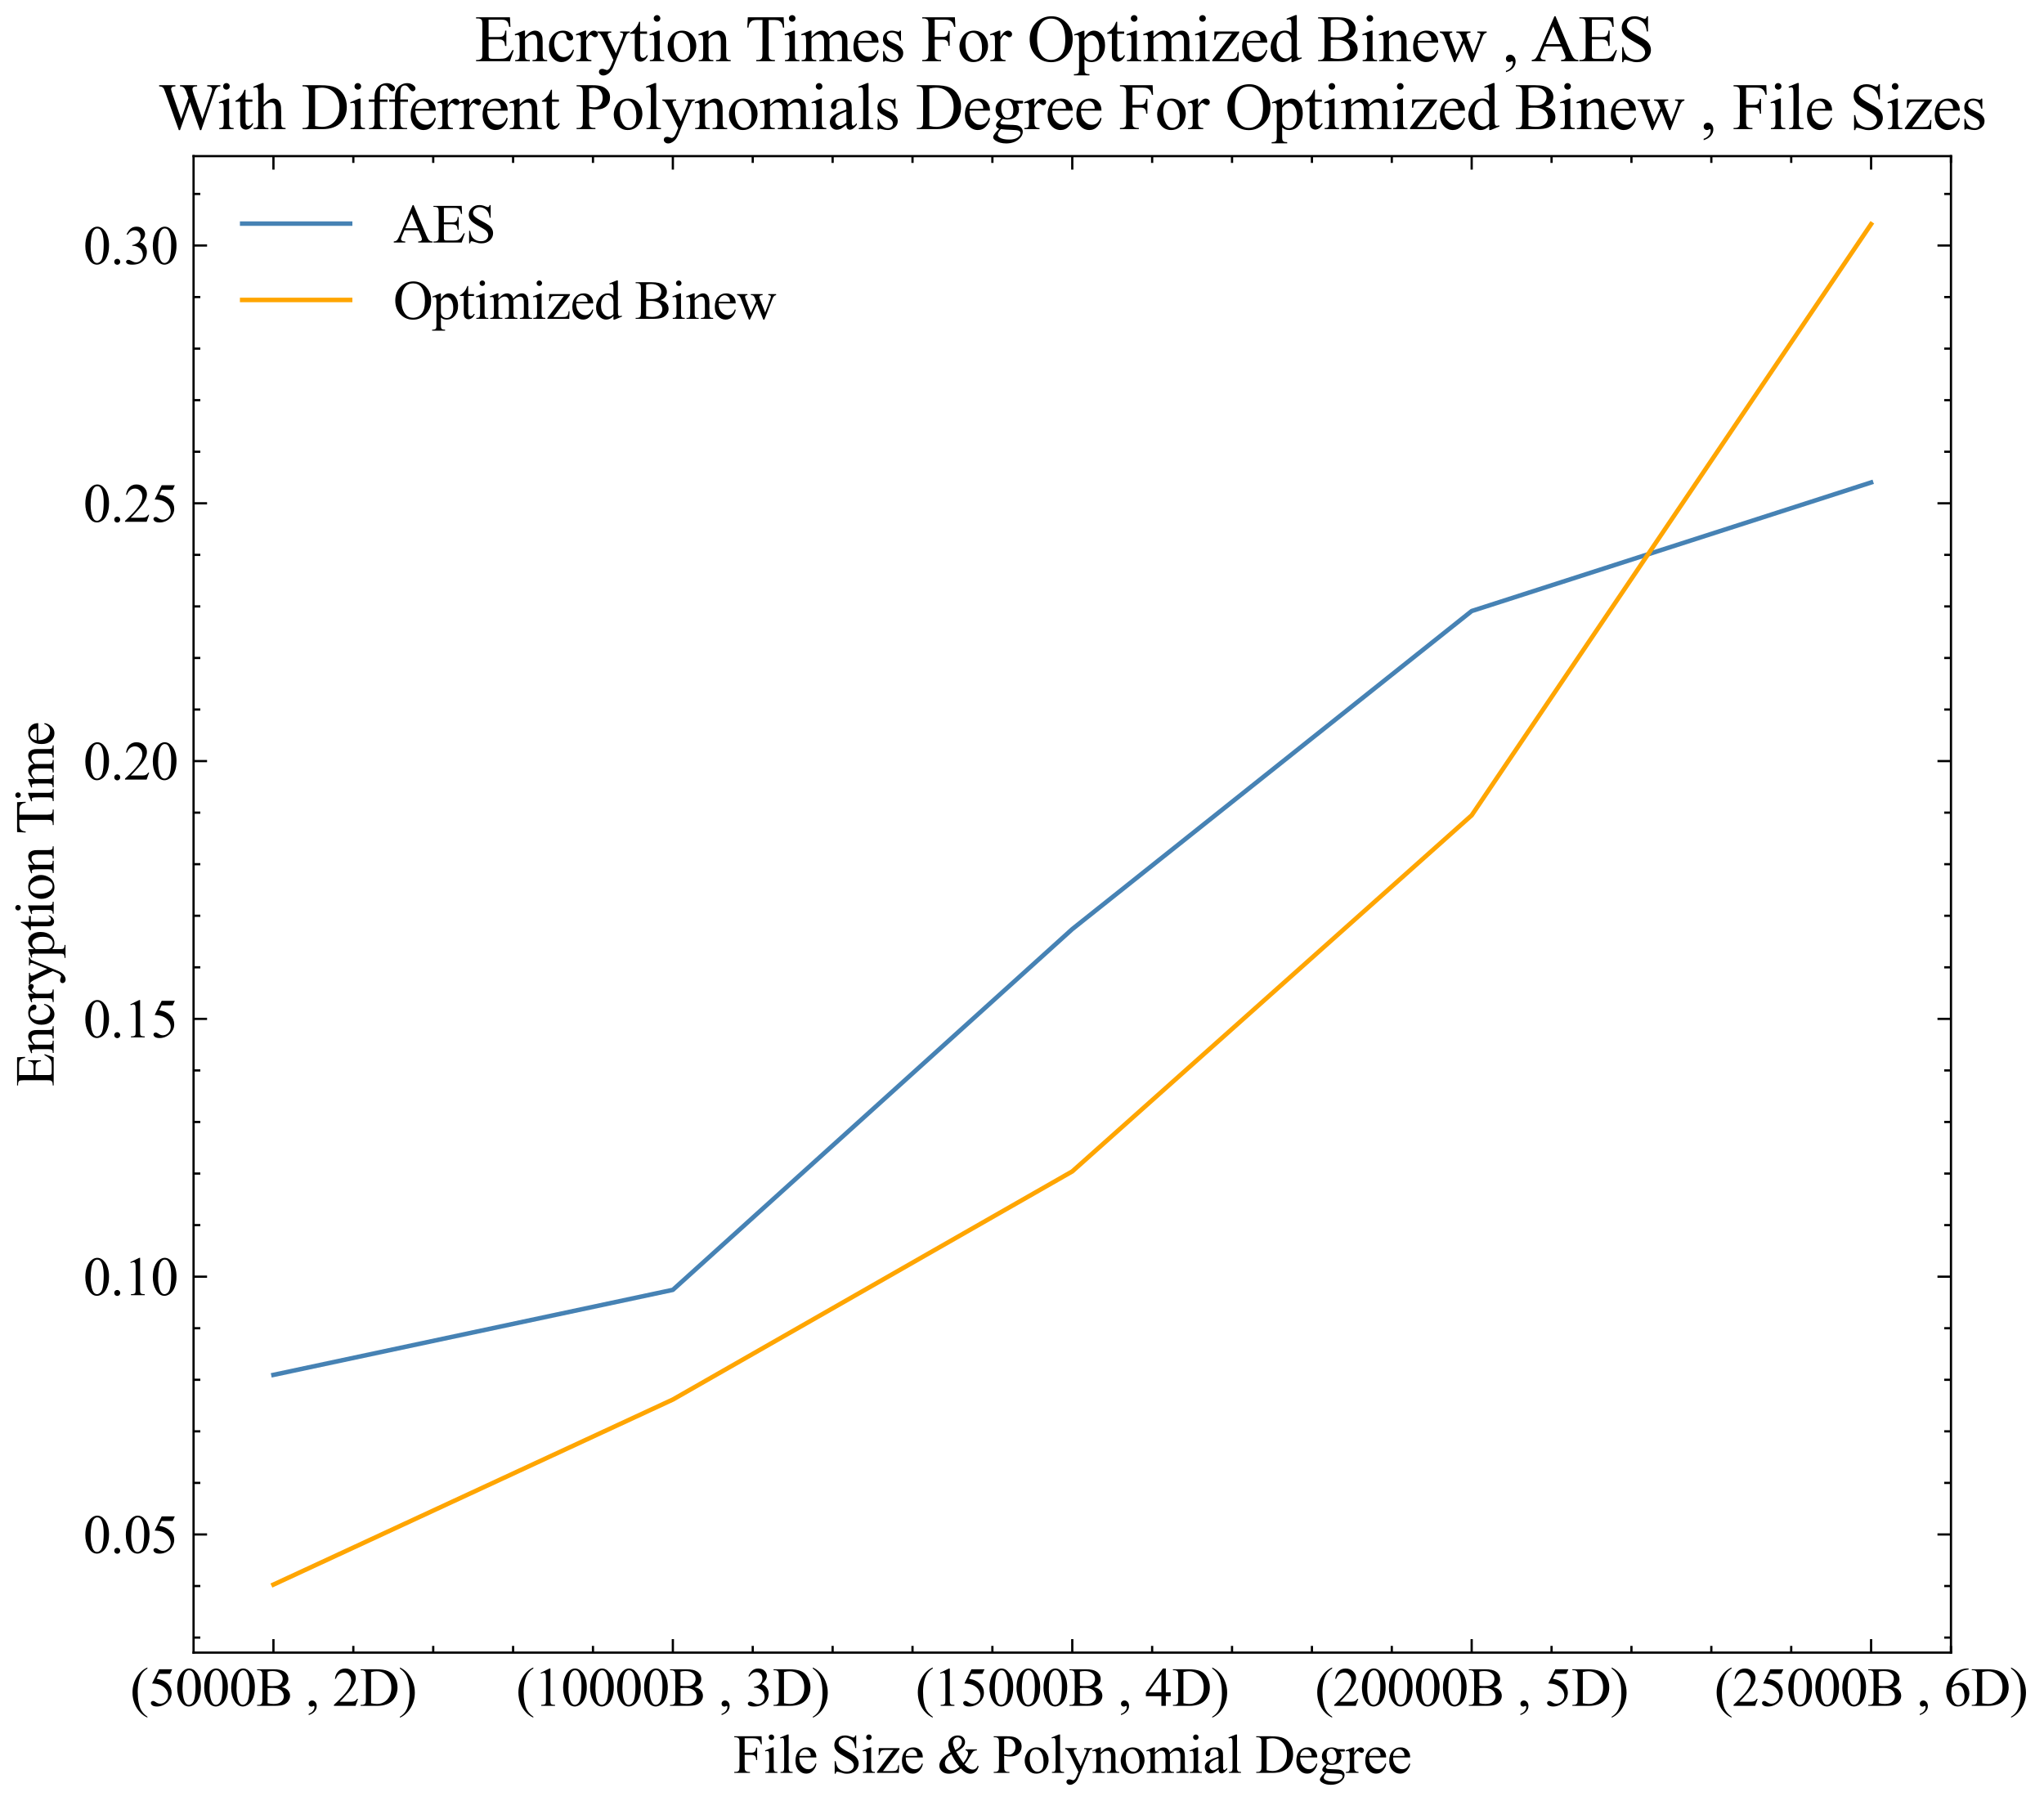 <?xml version="1.0" encoding="utf-8" standalone="no"?>
<!DOCTYPE svg PUBLIC "-//W3C//DTD SVG 1.1//EN"
  "http://www.w3.org/Graphics/SVG/1.1/DTD/svg11.dtd">
<svg xmlns:xlink="http://www.w3.org/1999/xlink" width="454.298pt" height="400.266pt" viewBox="0 0 454.298 400.266" xmlns="http://www.w3.org/2000/svg" version="1.1">
 <defs>
  <style type="text/css">*{stroke-linejoin: round; stroke-linecap: butt}</style>
 </defs>
 <g id="figure_1">
  <g id="patch_1">
   <path d="M 0 400.266 
L 454.298 400.266 
L 454.298 0 
L 0 0 
z
" style="fill: #ffffff"/>
  </g>
  <g id="axes_1">
   <g id="patch_2">
    <path d="M 43.022 367.345 
L 433.622 367.345 
L 433.622 34.705 
L 43.022 34.705 
z
" style="fill: #ffffff"/>
   </g>
   <g id="matplotlib.axis_1">
    <g id="xtick_1">
     <g id="line2d_1">
      <defs>
       <path id="mc48211480b" d="M 0 0 
L 0 -3 
" style="stroke: #000000; stroke-width: 0.5"/>
      </defs>
      <g>
       <use xlink:href="#mc48211480b" x="60.776" y="367.345" style="stroke: #000000; stroke-width: 0.5"/>
      </g>
     </g>
     <g id="line2d_2">
      <defs>
       <path id="mf73a78cb88" d="M 0 0 
L 0 3 
" style="stroke: #000000; stroke-width: 0.5"/>
      </defs>
      <g>
       <use xlink:href="#mf73a78cb88" x="60.776" y="34.705" style="stroke: #000000; stroke-width: 0.5"/>
      </g>
     </g>
     <g id="text_1">
      <!-- (5000B , 2D) -->
      <g transform="translate(28.945 379.178) scale(0.12 -0.12)">
       <defs>
        <path id="TimesNewRomanPSMT-28" d="M 1988 -1253 
L 1988 -1369 
Q 1516 -1131 1200 -813 
Q 750 -359 506 256 
Q 263 872 263 1534 
Q 263 2503 741 3301 
Q 1219 4100 1988 4444 
L 1988 4313 
Q 1603 4100 1356 3731 
Q 1109 3363 987 2797 
Q 866 2231 866 1616 
Q 866 947 969 400 
Q 1050 -31 1165 -292 
Q 1281 -553 1476 -793 
Q 1672 -1034 1988 -1253 
z
" transform="scale(0.016)"/>
        <path id="TimesNewRomanPSMT-35" d="M 2778 4238 
L 2534 3706 
L 1259 3706 
L 981 3138 
Q 1809 3016 2294 2522 
Q 2709 2097 2709 1522 
Q 2709 1188 2573 903 
Q 2438 619 2231 419 
Q 2025 219 1772 97 
Q 1413 -75 1034 -75 
Q 653 -75 479 54 
Q 306 184 306 341 
Q 306 428 378 495 
Q 450 563 559 563 
Q 641 563 702 538 
Q 763 513 909 409 
Q 1144 247 1384 247 
Q 1750 247 2026 523 
Q 2303 800 2303 1197 
Q 2303 1581 2056 1914 
Q 1809 2247 1375 2428 
Q 1034 2569 447 2591 
L 1259 4238 
L 2778 4238 
z
" transform="scale(0.016)"/>
        <path id="TimesNewRomanPSMT-30" d="M 231 2094 
Q 231 2819 450 3342 
Q 669 3866 1031 4122 
Q 1313 4325 1613 4325 
Q 2100 4325 2488 3828 
Q 2972 3213 2972 2159 
Q 2972 1422 2759 906 
Q 2547 391 2217 158 
Q 1888 -75 1581 -75 
Q 975 -75 572 641 
Q 231 1244 231 2094 
z
M 844 2016 
Q 844 1141 1059 588 
Q 1238 122 1591 122 
Q 1759 122 1940 273 
Q 2122 425 2216 781 
Q 2359 1319 2359 2297 
Q 2359 3022 2209 3506 
Q 2097 3866 1919 4016 
Q 1791 4119 1609 4119 
Q 1397 4119 1231 3928 
Q 1006 3669 925 3112 
Q 844 2556 844 2016 
z
" transform="scale(0.016)"/>
        <path id="TimesNewRomanPSMT-42" d="M 2956 2163 
Q 3397 2069 3616 1863 
Q 3919 1575 3919 1159 
Q 3919 844 3719 555 
Q 3519 266 3170 133 
Q 2822 0 2106 0 
L 106 0 
L 106 116 
L 266 116 
Q 531 116 647 284 
Q 719 394 719 750 
L 719 3488 
Q 719 3881 628 3984 
Q 506 4122 266 4122 
L 106 4122 
L 106 4238 
L 1938 4238 
Q 2450 4238 2759 4163 
Q 3228 4050 3475 3764 
Q 3722 3478 3722 3106 
Q 3722 2788 3528 2536 
Q 3334 2284 2956 2163 
z
M 1319 2331 
Q 1434 2309 1582 2298 
Q 1731 2288 1909 2288 
Q 2366 2288 2595 2386 
Q 2825 2484 2947 2687 
Q 3069 2891 3069 3131 
Q 3069 3503 2766 3765 
Q 2463 4028 1881 4028 
Q 1569 4028 1319 3959 
L 1319 2331 
z
M 1319 306 
Q 1681 222 2034 222 
Q 2600 222 2897 476 
Q 3194 731 3194 1106 
Q 3194 1353 3059 1581 
Q 2925 1809 2622 1940 
Q 2319 2072 1872 2072 
Q 1678 2072 1540 2065 
Q 1403 2059 1319 2044 
L 1319 306 
z
" transform="scale(0.016)"/>
        <path id="TimesNewRomanPSMT-20" transform="scale(0.016)"/>
        <path id="TimesNewRomanPSMT-2c" d="M 344 -1066 
L 344 -928 
Q 666 -822 842 -598 
Q 1019 -375 1019 -125 
Q 1019 -66 991 -25 
Q 969 3 947 3 
Q 913 3 797 -59 
Q 741 -88 678 -88 
Q 525 -88 434 3 
Q 344 94 344 253 
Q 344 406 461 515 
Q 578 625 747 625 
Q 953 625 1114 445 
Q 1275 266 1275 -31 
Q 1275 -353 1051 -629 
Q 828 -906 344 -1066 
z
" transform="scale(0.016)"/>
        <path id="TimesNewRomanPSMT-32" d="M 2934 816 
L 2638 0 
L 138 0 
L 138 116 
Q 1241 1122 1691 1759 
Q 2141 2397 2141 2925 
Q 2141 3328 1894 3587 
Q 1647 3847 1303 3847 
Q 991 3847 742 3664 
Q 494 3481 375 3128 
L 259 3128 
Q 338 3706 661 4015 
Q 984 4325 1469 4325 
Q 1984 4325 2329 3994 
Q 2675 3663 2675 3213 
Q 2675 2891 2525 2569 
Q 2294 2063 1775 1497 
Q 997 647 803 472 
L 1909 472 
Q 2247 472 2383 497 
Q 2519 522 2628 598 
Q 2738 675 2819 816 
L 2934 816 
z
" transform="scale(0.016)"/>
        <path id="TimesNewRomanPSMT-44" d="M 109 0 
L 109 116 
L 269 116 
Q 538 116 650 288 
Q 719 391 719 750 
L 719 3488 
Q 719 3884 631 3984 
Q 509 4122 269 4122 
L 109 4122 
L 109 4238 
L 1834 4238 
Q 2784 4238 3279 4022 
Q 3775 3806 4076 3303 
Q 4378 2800 4378 2141 
Q 4378 1256 3841 663 
Q 3238 0 2003 0 
L 109 0 
z
M 1319 306 
Q 1716 219 1984 219 
Q 2709 219 3187 728 
Q 3666 1238 3666 2109 
Q 3666 2988 3187 3494 
Q 2709 4000 1959 4000 
Q 1678 4000 1319 3909 
L 1319 306 
z
" transform="scale(0.016)"/>
        <path id="TimesNewRomanPSMT-29" d="M 144 4313 
L 144 4444 
Q 619 4209 934 3891 
Q 1381 3434 1625 2820 
Q 1869 2206 1869 1541 
Q 1869 572 1392 -226 
Q 916 -1025 144 -1369 
L 144 -1253 
Q 528 -1038 776 -670 
Q 1025 -303 1145 264 
Q 1266 831 1266 1447 
Q 1266 2113 1163 2663 
Q 1084 3094 967 3353 
Q 850 3613 656 3853 
Q 463 4094 144 4313 
z
" transform="scale(0.016)"/>
       </defs>
       <use xlink:href="#TimesNewRomanPSMT-28"/>
       <use xlink:href="#TimesNewRomanPSMT-35" x="33.301"/>
       <use xlink:href="#TimesNewRomanPSMT-30" x="83.301"/>
       <use xlink:href="#TimesNewRomanPSMT-30" x="133.301"/>
       <use xlink:href="#TimesNewRomanPSMT-30" x="183.301"/>
       <use xlink:href="#TimesNewRomanPSMT-42" x="233.301"/>
       <use xlink:href="#TimesNewRomanPSMT-20" x="300"/>
       <use xlink:href="#TimesNewRomanPSMT-2c" x="325"/>
       <use xlink:href="#TimesNewRomanPSMT-20" x="350"/>
       <use xlink:href="#TimesNewRomanPSMT-32" x="375"/>
       <use xlink:href="#TimesNewRomanPSMT-44" x="425"/>
       <use xlink:href="#TimesNewRomanPSMT-29" x="497.217"/>
      </g>
     </g>
    </g>
    <g id="xtick_2">
     <g id="line2d_3">
      <g>
       <use xlink:href="#mc48211480b" x="149.549" y="367.345" style="stroke: #000000; stroke-width: 0.5"/>
      </g>
     </g>
     <g id="line2d_4">
      <g>
       <use xlink:href="#mf73a78cb88" x="149.549" y="34.705" style="stroke: #000000; stroke-width: 0.5"/>
      </g>
     </g>
     <g id="text_2">
      <!-- (10000B , 3D) -->
      <g transform="translate(114.718 379.178) scale(0.12 -0.12)">
       <defs>
        <path id="TimesNewRomanPSMT-31" d="M 750 3822 
L 1781 4325 
L 1884 4325 
L 1884 747 
Q 1884 391 1914 303 
Q 1944 216 2037 169 
Q 2131 122 2419 116 
L 2419 0 
L 825 0 
L 825 116 
Q 1125 122 1212 167 
Q 1300 213 1334 289 
Q 1369 366 1369 747 
L 1369 3034 
Q 1369 3497 1338 3628 
Q 1316 3728 1258 3775 
Q 1200 3822 1119 3822 
Q 1003 3822 797 3725 
L 750 3822 
z
" transform="scale(0.016)"/>
        <path id="TimesNewRomanPSMT-33" d="M 325 3431 
Q 506 3859 782 4092 
Q 1059 4325 1472 4325 
Q 1981 4325 2253 3994 
Q 2459 3747 2459 3466 
Q 2459 3003 1878 2509 
Q 2269 2356 2469 2072 
Q 2669 1788 2669 1403 
Q 2669 853 2319 450 
Q 1863 -75 997 -75 
Q 569 -75 414 31 
Q 259 138 259 259 
Q 259 350 332 419 
Q 406 488 509 488 
Q 588 488 669 463 
Q 722 447 909 348 
Q 1097 250 1169 231 
Q 1284 197 1416 197 
Q 1734 197 1970 444 
Q 2206 691 2206 1028 
Q 2206 1275 2097 1509 
Q 2016 1684 1919 1775 
Q 1784 1900 1550 2001 
Q 1316 2103 1072 2103 
L 972 2103 
L 972 2197 
Q 1219 2228 1467 2375 
Q 1716 2522 1828 2728 
Q 1941 2934 1941 3181 
Q 1941 3503 1739 3701 
Q 1538 3900 1238 3900 
Q 753 3900 428 3381 
L 325 3431 
z
" transform="scale(0.016)"/>
       </defs>
       <use xlink:href="#TimesNewRomanPSMT-28"/>
       <use xlink:href="#TimesNewRomanPSMT-31" x="33.301"/>
       <use xlink:href="#TimesNewRomanPSMT-30" x="83.301"/>
       <use xlink:href="#TimesNewRomanPSMT-30" x="133.301"/>
       <use xlink:href="#TimesNewRomanPSMT-30" x="183.301"/>
       <use xlink:href="#TimesNewRomanPSMT-30" x="233.301"/>
       <use xlink:href="#TimesNewRomanPSMT-42" x="283.301"/>
       <use xlink:href="#TimesNewRomanPSMT-20" x="350"/>
       <use xlink:href="#TimesNewRomanPSMT-2c" x="375"/>
       <use xlink:href="#TimesNewRomanPSMT-20" x="400"/>
       <use xlink:href="#TimesNewRomanPSMT-33" x="425"/>
       <use xlink:href="#TimesNewRomanPSMT-44" x="475"/>
       <use xlink:href="#TimesNewRomanPSMT-29" x="547.217"/>
      </g>
     </g>
    </g>
    <g id="xtick_3">
     <g id="line2d_5">
      <g>
       <use xlink:href="#mc48211480b" x="238.322" y="367.345" style="stroke: #000000; stroke-width: 0.5"/>
      </g>
     </g>
     <g id="line2d_6">
      <g>
       <use xlink:href="#mf73a78cb88" x="238.322" y="34.705" style="stroke: #000000; stroke-width: 0.5"/>
      </g>
     </g>
     <g id="text_3">
      <!-- (15000B , 4D) -->
      <g transform="translate(203.491 379.178) scale(0.12 -0.12)">
       <defs>
        <path id="TimesNewRomanPSMT-34" d="M 2978 1563 
L 2978 1119 
L 2409 1119 
L 2409 0 
L 1894 0 
L 1894 1119 
L 100 1119 
L 100 1519 
L 2066 4325 
L 2409 4325 
L 2409 1563 
L 2978 1563 
z
M 1894 1563 
L 1894 3666 
L 406 1563 
L 1894 1563 
z
" transform="scale(0.016)"/>
       </defs>
       <use xlink:href="#TimesNewRomanPSMT-28"/>
       <use xlink:href="#TimesNewRomanPSMT-31" x="33.301"/>
       <use xlink:href="#TimesNewRomanPSMT-35" x="83.301"/>
       <use xlink:href="#TimesNewRomanPSMT-30" x="133.301"/>
       <use xlink:href="#TimesNewRomanPSMT-30" x="183.301"/>
       <use xlink:href="#TimesNewRomanPSMT-30" x="233.301"/>
       <use xlink:href="#TimesNewRomanPSMT-42" x="283.301"/>
       <use xlink:href="#TimesNewRomanPSMT-20" x="350"/>
       <use xlink:href="#TimesNewRomanPSMT-2c" x="375"/>
       <use xlink:href="#TimesNewRomanPSMT-20" x="400"/>
       <use xlink:href="#TimesNewRomanPSMT-34" x="425"/>
       <use xlink:href="#TimesNewRomanPSMT-44" x="475"/>
       <use xlink:href="#TimesNewRomanPSMT-29" x="547.217"/>
      </g>
     </g>
    </g>
    <g id="xtick_4">
     <g id="line2d_7">
      <g>
       <use xlink:href="#mc48211480b" x="327.095" y="367.345" style="stroke: #000000; stroke-width: 0.5"/>
      </g>
     </g>
     <g id="line2d_8">
      <g>
       <use xlink:href="#mf73a78cb88" x="327.095" y="34.705" style="stroke: #000000; stroke-width: 0.5"/>
      </g>
     </g>
     <g id="text_4">
      <!-- (20000B , 5D) -->
      <g transform="translate(292.264 379.178) scale(0.12 -0.12)">
       <use xlink:href="#TimesNewRomanPSMT-28"/>
       <use xlink:href="#TimesNewRomanPSMT-32" x="33.301"/>
       <use xlink:href="#TimesNewRomanPSMT-30" x="83.301"/>
       <use xlink:href="#TimesNewRomanPSMT-30" x="133.301"/>
       <use xlink:href="#TimesNewRomanPSMT-30" x="183.301"/>
       <use xlink:href="#TimesNewRomanPSMT-30" x="233.301"/>
       <use xlink:href="#TimesNewRomanPSMT-42" x="283.301"/>
       <use xlink:href="#TimesNewRomanPSMT-20" x="350"/>
       <use xlink:href="#TimesNewRomanPSMT-2c" x="375"/>
       <use xlink:href="#TimesNewRomanPSMT-20" x="400"/>
       <use xlink:href="#TimesNewRomanPSMT-35" x="425"/>
       <use xlink:href="#TimesNewRomanPSMT-44" x="475"/>
       <use xlink:href="#TimesNewRomanPSMT-29" x="547.217"/>
      </g>
     </g>
    </g>
    <g id="xtick_5">
     <g id="line2d_9">
      <g>
       <use xlink:href="#mc48211480b" x="415.867" y="367.345" style="stroke: #000000; stroke-width: 0.5"/>
      </g>
     </g>
     <g id="line2d_10">
      <g>
       <use xlink:href="#mf73a78cb88" x="415.867" y="34.705" style="stroke: #000000; stroke-width: 0.5"/>
      </g>
     </g>
     <g id="text_5">
      <!-- (25000B , 6D) -->
      <g transform="translate(381.036 379.178) scale(0.12 -0.12)">
       <defs>
        <path id="TimesNewRomanPSMT-36" d="M 2869 4325 
L 2869 4209 
Q 2456 4169 2195 4045 
Q 1934 3922 1679 3669 
Q 1425 3416 1258 3105 
Q 1091 2794 978 2366 
Q 1428 2675 1881 2675 
Q 2316 2675 2634 2325 
Q 2953 1975 2953 1425 
Q 2953 894 2631 456 
Q 2244 -75 1606 -75 
Q 1172 -75 869 213 
Q 275 772 275 1663 
Q 275 2231 503 2743 
Q 731 3256 1154 3653 
Q 1578 4050 1965 4187 
Q 2353 4325 2688 4325 
L 2869 4325 
z
M 925 2138 
Q 869 1716 869 1456 
Q 869 1156 980 804 
Q 1091 453 1309 247 
Q 1469 100 1697 100 
Q 1969 100 2183 356 
Q 2397 613 2397 1088 
Q 2397 1622 2184 2012 
Q 1972 2403 1581 2403 
Q 1463 2403 1327 2353 
Q 1191 2303 925 2138 
z
" transform="scale(0.016)"/>
       </defs>
       <use xlink:href="#TimesNewRomanPSMT-28"/>
       <use xlink:href="#TimesNewRomanPSMT-32" x="33.301"/>
       <use xlink:href="#TimesNewRomanPSMT-35" x="83.301"/>
       <use xlink:href="#TimesNewRomanPSMT-30" x="133.301"/>
       <use xlink:href="#TimesNewRomanPSMT-30" x="183.301"/>
       <use xlink:href="#TimesNewRomanPSMT-30" x="233.301"/>
       <use xlink:href="#TimesNewRomanPSMT-42" x="283.301"/>
       <use xlink:href="#TimesNewRomanPSMT-20" x="350"/>
       <use xlink:href="#TimesNewRomanPSMT-2c" x="375"/>
       <use xlink:href="#TimesNewRomanPSMT-20" x="400"/>
       <use xlink:href="#TimesNewRomanPSMT-36" x="425"/>
       <use xlink:href="#TimesNewRomanPSMT-44" x="475"/>
       <use xlink:href="#TimesNewRomanPSMT-29" x="547.217"/>
      </g>
     </g>
    </g>
    <g id="xtick_6">
     <g id="line2d_11">
      <defs>
       <path id="mc3fc888e89" d="M 0 0 
L 0 -1.5 
" style="stroke: #000000; stroke-width: 0.5"/>
      </defs>
      <g>
       <use xlink:href="#mc3fc888e89" x="78.531" y="367.345" style="stroke: #000000; stroke-width: 0.5"/>
      </g>
     </g>
     <g id="line2d_12">
      <defs>
       <path id="m68039a4972" d="M 0 0 
L 0 1.5 
" style="stroke: #000000; stroke-width: 0.5"/>
      </defs>
      <g>
       <use xlink:href="#m68039a4972" x="78.531" y="34.705" style="stroke: #000000; stroke-width: 0.5"/>
      </g>
     </g>
    </g>
    <g id="xtick_7">
     <g id="line2d_13">
      <g>
       <use xlink:href="#mc3fc888e89" x="96.286" y="367.345" style="stroke: #000000; stroke-width: 0.5"/>
      </g>
     </g>
     <g id="line2d_14">
      <g>
       <use xlink:href="#m68039a4972" x="96.286" y="34.705" style="stroke: #000000; stroke-width: 0.5"/>
      </g>
     </g>
    </g>
    <g id="xtick_8">
     <g id="line2d_15">
      <g>
       <use xlink:href="#mc3fc888e89" x="114.04" y="367.345" style="stroke: #000000; stroke-width: 0.5"/>
      </g>
     </g>
     <g id="line2d_16">
      <g>
       <use xlink:href="#m68039a4972" x="114.04" y="34.705" style="stroke: #000000; stroke-width: 0.5"/>
      </g>
     </g>
    </g>
    <g id="xtick_9">
     <g id="line2d_17">
      <g>
       <use xlink:href="#mc3fc888e89" x="131.795" y="367.345" style="stroke: #000000; stroke-width: 0.5"/>
      </g>
     </g>
     <g id="line2d_18">
      <g>
       <use xlink:href="#m68039a4972" x="131.795" y="34.705" style="stroke: #000000; stroke-width: 0.5"/>
      </g>
     </g>
    </g>
    <g id="xtick_10">
     <g id="line2d_19">
      <g>
       <use xlink:href="#mc3fc888e89" x="167.304" y="367.345" style="stroke: #000000; stroke-width: 0.5"/>
      </g>
     </g>
     <g id="line2d_20">
      <g>
       <use xlink:href="#m68039a4972" x="167.304" y="34.705" style="stroke: #000000; stroke-width: 0.5"/>
      </g>
     </g>
    </g>
    <g id="xtick_11">
     <g id="line2d_21">
      <g>
       <use xlink:href="#mc3fc888e89" x="185.058" y="367.345" style="stroke: #000000; stroke-width: 0.5"/>
      </g>
     </g>
     <g id="line2d_22">
      <g>
       <use xlink:href="#m68039a4972" x="185.058" y="34.705" style="stroke: #000000; stroke-width: 0.5"/>
      </g>
     </g>
    </g>
    <g id="xtick_12">
     <g id="line2d_23">
      <g>
       <use xlink:href="#mc3fc888e89" x="202.813" y="367.345" style="stroke: #000000; stroke-width: 0.5"/>
      </g>
     </g>
     <g id="line2d_24">
      <g>
       <use xlink:href="#m68039a4972" x="202.813" y="34.705" style="stroke: #000000; stroke-width: 0.5"/>
      </g>
     </g>
    </g>
    <g id="xtick_13">
     <g id="line2d_25">
      <g>
       <use xlink:href="#mc3fc888e89" x="220.567" y="367.345" style="stroke: #000000; stroke-width: 0.5"/>
      </g>
     </g>
     <g id="line2d_26">
      <g>
       <use xlink:href="#m68039a4972" x="220.567" y="34.705" style="stroke: #000000; stroke-width: 0.5"/>
      </g>
     </g>
    </g>
    <g id="xtick_14">
     <g id="line2d_27">
      <g>
       <use xlink:href="#mc3fc888e89" x="256.076" y="367.345" style="stroke: #000000; stroke-width: 0.5"/>
      </g>
     </g>
     <g id="line2d_28">
      <g>
       <use xlink:href="#m68039a4972" x="256.076" y="34.705" style="stroke: #000000; stroke-width: 0.5"/>
      </g>
     </g>
    </g>
    <g id="xtick_15">
     <g id="line2d_29">
      <g>
       <use xlink:href="#mc3fc888e89" x="273.831" y="367.345" style="stroke: #000000; stroke-width: 0.5"/>
      </g>
     </g>
     <g id="line2d_30">
      <g>
       <use xlink:href="#m68039a4972" x="273.831" y="34.705" style="stroke: #000000; stroke-width: 0.5"/>
      </g>
     </g>
    </g>
    <g id="xtick_16">
     <g id="line2d_31">
      <g>
       <use xlink:href="#mc3fc888e89" x="291.586" y="367.345" style="stroke: #000000; stroke-width: 0.5"/>
      </g>
     </g>
     <g id="line2d_32">
      <g>
       <use xlink:href="#m68039a4972" x="291.586" y="34.705" style="stroke: #000000; stroke-width: 0.5"/>
      </g>
     </g>
    </g>
    <g id="xtick_17">
     <g id="line2d_33">
      <g>
       <use xlink:href="#mc3fc888e89" x="309.34" y="367.345" style="stroke: #000000; stroke-width: 0.5"/>
      </g>
     </g>
     <g id="line2d_34">
      <g>
       <use xlink:href="#m68039a4972" x="309.34" y="34.705" style="stroke: #000000; stroke-width: 0.5"/>
      </g>
     </g>
    </g>
    <g id="xtick_18">
     <g id="line2d_35">
      <g>
       <use xlink:href="#mc3fc888e89" x="344.849" y="367.345" style="stroke: #000000; stroke-width: 0.5"/>
      </g>
     </g>
     <g id="line2d_36">
      <g>
       <use xlink:href="#m68039a4972" x="344.849" y="34.705" style="stroke: #000000; stroke-width: 0.5"/>
      </g>
     </g>
    </g>
    <g id="xtick_19">
     <g id="line2d_37">
      <g>
       <use xlink:href="#mc3fc888e89" x="362.604" y="367.345" style="stroke: #000000; stroke-width: 0.5"/>
      </g>
     </g>
     <g id="line2d_38">
      <g>
       <use xlink:href="#m68039a4972" x="362.604" y="34.705" style="stroke: #000000; stroke-width: 0.5"/>
      </g>
     </g>
    </g>
    <g id="xtick_20">
     <g id="line2d_39">
      <g>
       <use xlink:href="#mc3fc888e89" x="380.358" y="367.345" style="stroke: #000000; stroke-width: 0.5"/>
      </g>
     </g>
     <g id="line2d_40">
      <g>
       <use xlink:href="#m68039a4972" x="380.358" y="34.705" style="stroke: #000000; stroke-width: 0.5"/>
      </g>
     </g>
    </g>
    <g id="xtick_21">
     <g id="line2d_41">
      <g>
       <use xlink:href="#mc3fc888e89" x="398.113" y="367.345" style="stroke: #000000; stroke-width: 0.5"/>
      </g>
     </g>
     <g id="line2d_42">
      <g>
       <use xlink:href="#m68039a4972" x="398.113" y="34.705" style="stroke: #000000; stroke-width: 0.5"/>
      </g>
     </g>
    </g>
    <g id="xtick_22">
     <g id="line2d_43">
      <g>
       <use xlink:href="#mc3fc888e89" x="433.622" y="367.345" style="stroke: #000000; stroke-width: 0.5"/>
      </g>
     </g>
     <g id="line2d_44">
      <g>
       <use xlink:href="#m68039a4972" x="433.622" y="34.705" style="stroke: #000000; stroke-width: 0.5"/>
      </g>
     </g>
    </g>
    <g id="text_6">
     <!-- File Size &amp; Polynomial Degree -->
     <g transform="translate(163.002 394.077) scale(0.12 -0.12)">
      <defs>
       <path id="TimesNewRomanPSMT-46" d="M 1309 4006 
L 1309 2341 
L 2081 2341 
Q 2347 2341 2470 2458 
Q 2594 2575 2634 2922 
L 2750 2922 
L 2750 1488 
L 2634 1488 
Q 2631 1734 2570 1850 
Q 2509 1966 2401 2023 
Q 2294 2081 2081 2081 
L 1309 2081 
L 1309 750 
Q 1309 428 1350 325 
Q 1381 247 1481 191 
Q 1619 116 1769 116 
L 1922 116 
L 1922 0 
L 103 0 
L 103 116 
L 253 116 
Q 516 116 634 269 
Q 709 369 709 750 
L 709 3488 
Q 709 3809 669 3913 
Q 638 3991 541 4047 
Q 406 4122 253 4122 
L 103 4122 
L 103 4238 
L 3256 4238 
L 3297 3306 
L 3188 3306 
Q 3106 3603 2998 3742 
Q 2891 3881 2733 3943 
Q 2575 4006 2244 4006 
L 1309 4006 
z
" transform="scale(0.016)"/>
       <path id="TimesNewRomanPSMT-69" d="M 928 4444 
Q 1059 4444 1151 4351 
Q 1244 4259 1244 4128 
Q 1244 3997 1151 3903 
Q 1059 3809 928 3809 
Q 797 3809 703 3903 
Q 609 3997 609 4128 
Q 609 4259 701 4351 
Q 794 4444 928 4444 
z
M 1188 2947 
L 1188 647 
Q 1188 378 1227 289 
Q 1266 200 1342 156 
Q 1419 113 1622 113 
L 1622 0 
L 231 0 
L 231 113 
Q 441 113 512 153 
Q 584 194 626 287 
Q 669 381 669 647 
L 669 1750 
Q 669 2216 641 2353 
Q 619 2453 572 2492 
Q 525 2531 444 2531 
Q 356 2531 231 2484 
L 188 2597 
L 1050 2947 
L 1188 2947 
z
" transform="scale(0.016)"/>
       <path id="TimesNewRomanPSMT-6c" d="M 1184 4444 
L 1184 647 
Q 1184 378 1223 290 
Q 1263 203 1344 158 
Q 1425 113 1647 113 
L 1647 0 
L 244 0 
L 244 113 
Q 441 113 512 153 
Q 584 194 625 287 
Q 666 381 666 647 
L 666 3247 
Q 666 3731 644 3842 
Q 622 3953 573 3993 
Q 525 4034 450 4034 
Q 369 4034 244 3984 
L 191 4094 
L 1044 4444 
L 1184 4444 
z
" transform="scale(0.016)"/>
       <path id="TimesNewRomanPSMT-65" d="M 681 1784 
Q 678 1147 991 784 
Q 1303 422 1725 422 
Q 2006 422 2214 576 
Q 2422 731 2563 1106 
L 2659 1044 
Q 2594 616 2278 264 
Q 1963 -88 1488 -88 
Q 972 -88 605 314 
Q 238 716 238 1394 
Q 238 2128 614 2539 
Q 991 2950 1559 2950 
Q 2041 2950 2350 2633 
Q 2659 2316 2659 1784 
L 681 1784 
z
M 681 1966 
L 2006 1966 
Q 1991 2241 1941 2353 
Q 1863 2528 1708 2628 
Q 1553 2728 1384 2728 
Q 1125 2728 920 2526 
Q 716 2325 681 1966 
z
" transform="scale(0.016)"/>
       <path id="TimesNewRomanPSMT-53" d="M 2934 4334 
L 2934 2869 
L 2819 2869 
Q 2763 3291 2617 3541 
Q 2472 3791 2203 3937 
Q 1934 4084 1647 4084 
Q 1322 4084 1109 3886 
Q 897 3688 897 3434 
Q 897 3241 1031 3081 
Q 1225 2847 1953 2456 
Q 2547 2138 2764 1967 
Q 2981 1797 3098 1565 
Q 3216 1334 3216 1081 
Q 3216 600 2842 251 
Q 2469 -97 1881 -97 
Q 1697 -97 1534 -69 
Q 1438 -53 1133 45 
Q 828 144 747 144 
Q 669 144 623 97 
Q 578 50 556 -97 
L 441 -97 
L 441 1356 
L 556 1356 
Q 638 900 775 673 
Q 913 447 1195 297 
Q 1478 147 1816 147 
Q 2206 147 2432 353 
Q 2659 559 2659 841 
Q 2659 997 2573 1156 
Q 2488 1316 2306 1453 
Q 2184 1547 1640 1851 
Q 1097 2156 867 2337 
Q 638 2519 519 2737 
Q 400 2956 400 3219 
Q 400 3675 750 4004 
Q 1100 4334 1641 4334 
Q 1978 4334 2356 4169 
Q 2531 4091 2603 4091 
Q 2684 4091 2736 4139 
Q 2788 4188 2819 4334 
L 2934 4334 
z
" transform="scale(0.016)"/>
       <path id="TimesNewRomanPSMT-7a" d="M 2688 878 
L 2653 0 
L 128 0 
L 128 113 
L 2028 2644 
L 1091 2644 
Q 788 2644 694 2605 
Q 600 2566 541 2456 
Q 456 2300 444 2069 
L 319 2069 
L 338 2863 
L 2738 2863 
L 2738 2747 
L 819 209 
L 1863 209 
Q 2191 209 2308 264 
Q 2425 319 2497 456 
Q 2547 556 2581 878 
L 2688 878 
z
" transform="scale(0.016)"/>
       <path id="TimesNewRomanPSMT-26" d="M 3266 2728 
L 4578 2728 
L 4578 2613 
Q 4306 2591 4176 2492 
Q 4047 2394 3772 1897 
Q 3497 1400 3153 969 
Q 3431 644 3650 514 
Q 3869 384 4091 384 
Q 4306 384 4456 501 
Q 4606 619 4669 847 
L 4784 763 
Q 4669 322 4412 112 
Q 4156 -97 3816 -97 
Q 3559 -97 3295 42 
Q 3031 181 2719 513 
Q 2331 169 2020 36 
Q 1709 -97 1356 -97 
Q 841 -97 537 178 
Q 234 453 234 834 
Q 234 1213 506 1589 
Q 778 1966 1528 2369 
Q 1381 2694 1328 2901 
Q 1275 3109 1275 3300 
Q 1275 3834 1669 4116 
Q 1975 4334 2366 4334 
Q 2738 4334 2972 4114 
Q 3206 3894 3206 3572 
Q 3206 3241 2979 2991 
Q 2753 2741 2178 2444 
Q 2575 1738 3006 1150 
Q 3556 1806 3556 2256 
Q 3556 2400 3463 2513 
Q 3394 2597 3266 2613 
L 3266 2728 
z
M 2072 2647 
Q 2459 2831 2651 3065 
Q 2844 3300 2844 3588 
Q 2844 3813 2705 3959 
Q 2566 4106 2359 4106 
Q 2088 4106 1948 3917 
Q 1809 3728 1809 3547 
Q 1809 3394 1862 3205 
Q 1916 3016 2072 2647 
z
M 2556 694 
Q 2144 1256 1984 1515 
Q 1825 1775 1634 2159 
Q 1259 1944 1070 1684 
Q 881 1425 881 1122 
Q 881 788 1097 534 
Q 1313 281 1678 281 
Q 1875 281 2058 359 
Q 2241 438 2556 694 
z
" transform="scale(0.016)"/>
       <path id="TimesNewRomanPSMT-50" d="M 1313 1984 
L 1313 750 
Q 1313 350 1400 253 
Q 1519 116 1759 116 
L 1922 116 
L 1922 0 
L 106 0 
L 106 116 
L 266 116 
Q 534 116 650 291 
Q 713 388 713 750 
L 713 3488 
Q 713 3888 628 3984 
Q 506 4122 266 4122 
L 106 4122 
L 106 4238 
L 1659 4238 
Q 2228 4238 2556 4120 
Q 2884 4003 3109 3725 
Q 3334 3447 3334 3066 
Q 3334 2547 2992 2222 
Q 2650 1897 2025 1897 
Q 1872 1897 1694 1919 
Q 1516 1941 1313 1984 
z
M 1313 2163 
Q 1478 2131 1606 2115 
Q 1734 2100 1825 2100 
Q 2150 2100 2386 2351 
Q 2622 2603 2622 3003 
Q 2622 3278 2509 3514 
Q 2397 3750 2190 3867 
Q 1984 3984 1722 3984 
Q 1563 3984 1313 3925 
L 1313 2163 
z
" transform="scale(0.016)"/>
       <path id="TimesNewRomanPSMT-6f" d="M 1600 2947 
Q 2250 2947 2644 2453 
Q 2978 2031 2978 1484 
Q 2978 1100 2793 706 
Q 2609 313 2286 112 
Q 1963 -88 1566 -88 
Q 919 -88 538 428 
Q 216 863 216 1403 
Q 216 1797 411 2186 
Q 606 2575 925 2761 
Q 1244 2947 1600 2947 
z
M 1503 2744 
Q 1338 2744 1170 2645 
Q 1003 2547 900 2300 
Q 797 2053 797 1666 
Q 797 1041 1045 587 
Q 1294 134 1700 134 
Q 2003 134 2200 384 
Q 2397 634 2397 1244 
Q 2397 2006 2069 2444 
Q 1847 2744 1503 2744 
z
" transform="scale(0.016)"/>
       <path id="TimesNewRomanPSMT-79" d="M 38 2863 
L 1372 2863 
L 1372 2747 
L 1306 2747 
Q 1166 2747 1095 2686 
Q 1025 2625 1025 2534 
Q 1025 2413 1128 2197 
L 1825 753 
L 2466 2334 
Q 2519 2463 2519 2588 
Q 2519 2644 2497 2672 
Q 2472 2706 2419 2726 
Q 2366 2747 2231 2747 
L 2231 2863 
L 3163 2863 
L 3163 2747 
Q 3047 2734 2984 2696 
Q 2922 2659 2847 2556 
Q 2819 2513 2741 2316 
L 1575 -541 
Q 1406 -956 1132 -1168 
Q 859 -1381 606 -1381 
Q 422 -1381 303 -1275 
Q 184 -1169 184 -1031 
Q 184 -900 270 -820 
Q 356 -741 506 -741 
Q 609 -741 788 -809 
Q 913 -856 944 -856 
Q 1038 -856 1148 -759 
Q 1259 -663 1372 -384 
L 1575 113 
L 547 2272 
Q 500 2369 397 2513 
Q 319 2622 269 2659 
Q 197 2709 38 2747 
L 38 2863 
z
" transform="scale(0.016)"/>
       <path id="TimesNewRomanPSMT-6e" d="M 1034 2341 
Q 1538 2947 1994 2947 
Q 2228 2947 2397 2830 
Q 2566 2713 2666 2444 
Q 2734 2256 2734 1869 
L 2734 647 
Q 2734 375 2778 278 
Q 2813 200 2889 156 
Q 2966 113 3172 113 
L 3172 0 
L 1756 0 
L 1756 113 
L 1816 113 
Q 2016 113 2095 173 
Q 2175 234 2206 353 
Q 2219 400 2219 647 
L 2219 1819 
Q 2219 2209 2117 2386 
Q 2016 2563 1775 2563 
Q 1403 2563 1034 2156 
L 1034 647 
Q 1034 356 1069 288 
Q 1113 197 1189 155 
Q 1266 113 1500 113 
L 1500 0 
L 84 0 
L 84 113 
L 147 113 
Q 366 113 442 223 
Q 519 334 519 647 
L 519 1709 
Q 519 2225 495 2337 
Q 472 2450 423 2490 
Q 375 2531 294 2531 
Q 206 2531 84 2484 
L 38 2597 
L 900 2947 
L 1034 2947 
L 1034 2341 
z
" transform="scale(0.016)"/>
       <path id="TimesNewRomanPSMT-6d" d="M 1050 2338 
Q 1363 2650 1419 2697 
Q 1559 2816 1721 2881 
Q 1884 2947 2044 2947 
Q 2313 2947 2506 2790 
Q 2700 2634 2766 2338 
Q 3088 2713 3309 2830 
Q 3531 2947 3766 2947 
Q 3994 2947 4170 2830 
Q 4347 2713 4450 2447 
Q 4519 2266 4519 1878 
L 4519 647 
Q 4519 378 4559 278 
Q 4591 209 4675 161 
Q 4759 113 4950 113 
L 4950 0 
L 3538 0 
L 3538 113 
L 3597 113 
Q 3781 113 3884 184 
Q 3956 234 3988 344 
Q 4000 397 4000 647 
L 4000 1878 
Q 4000 2228 3916 2372 
Q 3794 2572 3525 2572 
Q 3359 2572 3192 2489 
Q 3025 2406 2788 2181 
L 2781 2147 
L 2788 2013 
L 2788 647 
Q 2788 353 2820 281 
Q 2853 209 2943 161 
Q 3034 113 3253 113 
L 3253 0 
L 1806 0 
L 1806 113 
Q 2044 113 2133 169 
Q 2222 225 2256 338 
Q 2272 391 2272 647 
L 2272 1878 
Q 2272 2228 2169 2381 
Q 2031 2581 1784 2581 
Q 1616 2581 1450 2491 
Q 1191 2353 1050 2181 
L 1050 647 
Q 1050 366 1089 281 
Q 1128 197 1204 155 
Q 1281 113 1516 113 
L 1516 0 
L 100 0 
L 100 113 
Q 297 113 375 155 
Q 453 197 493 289 
Q 534 381 534 647 
L 534 1741 
Q 534 2213 506 2350 
Q 484 2453 437 2492 
Q 391 2531 309 2531 
Q 222 2531 100 2484 
L 53 2597 
L 916 2947 
L 1050 2947 
L 1050 2338 
z
" transform="scale(0.016)"/>
       <path id="TimesNewRomanPSMT-61" d="M 1822 413 
Q 1381 72 1269 19 
Q 1100 -59 909 -59 
Q 613 -59 420 144 
Q 228 347 228 678 
Q 228 888 322 1041 
Q 450 1253 767 1440 
Q 1084 1628 1822 1897 
L 1822 2009 
Q 1822 2438 1686 2597 
Q 1550 2756 1291 2756 
Q 1094 2756 978 2650 
Q 859 2544 859 2406 
L 866 2225 
Q 866 2081 792 2003 
Q 719 1925 600 1925 
Q 484 1925 411 2006 
Q 338 2088 338 2228 
Q 338 2497 613 2722 
Q 888 2947 1384 2947 
Q 1766 2947 2009 2819 
Q 2194 2722 2281 2516 
Q 2338 2381 2338 1966 
L 2338 994 
Q 2338 584 2353 492 
Q 2369 400 2405 369 
Q 2441 338 2488 338 
Q 2538 338 2575 359 
Q 2641 400 2828 588 
L 2828 413 
Q 2478 -56 2159 -56 
Q 2006 -56 1915 50 
Q 1825 156 1822 413 
z
M 1822 616 
L 1822 1706 
Q 1350 1519 1213 1441 
Q 966 1303 859 1153 
Q 753 1003 753 825 
Q 753 600 887 451 
Q 1022 303 1197 303 
Q 1434 303 1822 616 
z
" transform="scale(0.016)"/>
       <path id="TimesNewRomanPSMT-67" d="M 966 1044 
Q 703 1172 562 1401 
Q 422 1631 422 1909 
Q 422 2334 742 2640 
Q 1063 2947 1563 2947 
Q 1972 2947 2272 2747 
L 2878 2747 
Q 3013 2747 3034 2739 
Q 3056 2731 3066 2713 
Q 3084 2684 3084 2613 
Q 3084 2531 3069 2500 
Q 3059 2484 3036 2475 
Q 3013 2466 2878 2466 
L 2506 2466 
Q 2681 2241 2681 1891 
Q 2681 1491 2375 1206 
Q 2069 922 1553 922 
Q 1341 922 1119 984 
Q 981 866 932 777 
Q 884 688 884 625 
Q 884 572 936 522 
Q 988 472 1138 450 
Q 1225 438 1575 428 
Q 2219 413 2409 384 
Q 2700 344 2873 169 
Q 3047 -6 3047 -263 
Q 3047 -616 2716 -925 
Q 2228 -1381 1444 -1381 
Q 841 -1381 425 -1109 
Q 191 -953 191 -784 
Q 191 -709 225 -634 
Q 278 -519 444 -313 
Q 466 -284 763 25 
Q 600 122 533 198 
Q 466 275 466 372 
Q 466 481 555 628 
Q 644 775 966 1044 
z
M 1509 2797 
Q 1278 2797 1122 2612 
Q 966 2428 966 2047 
Q 966 1553 1178 1281 
Q 1341 1075 1591 1075 
Q 1828 1075 1981 1253 
Q 2134 1431 2134 1813 
Q 2134 2309 1919 2591 
Q 1759 2797 1509 2797 
z
M 934 0 
Q 788 -159 713 -296 
Q 638 -434 638 -550 
Q 638 -700 819 -813 
Q 1131 -1006 1722 -1006 
Q 2284 -1006 2551 -807 
Q 2819 -609 2819 -384 
Q 2819 -222 2659 -153 
Q 2497 -84 2016 -72 
Q 1313 -53 934 0 
z
" transform="scale(0.016)"/>
       <path id="TimesNewRomanPSMT-72" d="M 1038 2947 
L 1038 2303 
Q 1397 2947 1775 2947 
Q 1947 2947 2059 2842 
Q 2172 2738 2172 2600 
Q 2172 2478 2090 2393 
Q 2009 2309 1897 2309 
Q 1788 2309 1652 2417 
Q 1516 2525 1450 2525 
Q 1394 2525 1328 2463 
Q 1188 2334 1038 2041 
L 1038 669 
Q 1038 431 1097 309 
Q 1138 225 1241 169 
Q 1344 113 1538 113 
L 1538 0 
L 72 0 
L 72 113 
Q 291 113 397 181 
Q 475 231 506 341 
Q 522 394 522 644 
L 522 1753 
Q 522 2253 501 2348 
Q 481 2444 426 2487 
Q 372 2531 291 2531 
Q 194 2531 72 2484 
L 41 2597 
L 906 2947 
L 1038 2947 
z
" transform="scale(0.016)"/>
      </defs>
      <use xlink:href="#TimesNewRomanPSMT-46"/>
      <use xlink:href="#TimesNewRomanPSMT-69" x="55.615"/>
      <use xlink:href="#TimesNewRomanPSMT-6c" x="83.398"/>
      <use xlink:href="#TimesNewRomanPSMT-65" x="111.182"/>
      <use xlink:href="#TimesNewRomanPSMT-20" x="155.566"/>
      <use xlink:href="#TimesNewRomanPSMT-53" x="180.566"/>
      <use xlink:href="#TimesNewRomanPSMT-69" x="236.182"/>
      <use xlink:href="#TimesNewRomanPSMT-7a" x="263.965"/>
      <use xlink:href="#TimesNewRomanPSMT-65" x="308.35"/>
      <use xlink:href="#TimesNewRomanPSMT-20" x="352.734"/>
      <use xlink:href="#TimesNewRomanPSMT-26" x="377.734"/>
      <use xlink:href="#TimesNewRomanPSMT-20" x="455.518"/>
      <use xlink:href="#TimesNewRomanPSMT-50" x="480.518"/>
      <use xlink:href="#TimesNewRomanPSMT-6f" x="536.133"/>
      <use xlink:href="#TimesNewRomanPSMT-6c" x="586.133"/>
      <use xlink:href="#TimesNewRomanPSMT-79" x="613.916"/>
      <use xlink:href="#TimesNewRomanPSMT-6e" x="663.916"/>
      <use xlink:href="#TimesNewRomanPSMT-6f" x="713.916"/>
      <use xlink:href="#TimesNewRomanPSMT-6d" x="763.916"/>
      <use xlink:href="#TimesNewRomanPSMT-69" x="841.699"/>
      <use xlink:href="#TimesNewRomanPSMT-61" x="869.482"/>
      <use xlink:href="#TimesNewRomanPSMT-6c" x="913.867"/>
      <use xlink:href="#TimesNewRomanPSMT-20" x="941.65"/>
      <use xlink:href="#TimesNewRomanPSMT-44" x="966.65"/>
      <use xlink:href="#TimesNewRomanPSMT-65" x="1038.867"/>
      <use xlink:href="#TimesNewRomanPSMT-67" x="1083.252"/>
      <use xlink:href="#TimesNewRomanPSMT-72" x="1133.252"/>
      <use xlink:href="#TimesNewRomanPSMT-65" x="1166.553"/>
      <use xlink:href="#TimesNewRomanPSMT-65" x="1210.938"/>
     </g>
    </g>
   </g>
   <g id="matplotlib.axis_2">
    <g id="ytick_1">
     <g id="line2d_45">
      <defs>
       <path id="mb87ad7a35e" d="M 0 0 
L 3 0 
" style="stroke: #000000; stroke-width: 0.5"/>
      </defs>
      <g>
       <use xlink:href="#mb87ad7a35e" x="43.022" y="341.082" style="stroke: #000000; stroke-width: 0.5"/>
      </g>
     </g>
     <g id="line2d_46">
      <defs>
       <path id="m045b2722ca" d="M 0 0 
L -3 0 
" style="stroke: #000000; stroke-width: 0.5"/>
      </defs>
      <g>
       <use xlink:href="#m045b2722ca" x="433.622" y="341.082" style="stroke: #000000; stroke-width: 0.5"/>
      </g>
     </g>
     <g id="text_7">
      <!-- $\mathdefault{0.05}$ -->
      <g transform="translate(18.522 345.249) scale(0.12 -0.12)">
       <defs>
        <path id="TimesNewRomanPSMT-2e" d="M 800 606 
Q 947 606 1047 504 
Q 1147 403 1147 259 
Q 1147 116 1045 14 
Q 944 -88 800 -88 
Q 656 -88 554 14 
Q 453 116 453 259 
Q 453 406 554 506 
Q 656 606 800 606 
z
" transform="scale(0.016)"/>
       </defs>
       <use xlink:href="#TimesNewRomanPSMT-30" transform="translate(0 0.422)"/>
       <use xlink:href="#TimesNewRomanPSMT-2e" transform="translate(50 0.422)"/>
       <use xlink:href="#TimesNewRomanPSMT-30" transform="translate(75 0.422)"/>
       <use xlink:href="#TimesNewRomanPSMT-35" transform="translate(125 0.422)"/>
      </g>
     </g>
    </g>
    <g id="ytick_2">
     <g id="line2d_47">
      <g>
       <use xlink:href="#mb87ad7a35e" x="43.022" y="283.78" style="stroke: #000000; stroke-width: 0.5"/>
      </g>
     </g>
     <g id="line2d_48">
      <g>
       <use xlink:href="#m045b2722ca" x="433.622" y="283.78" style="stroke: #000000; stroke-width: 0.5"/>
      </g>
     </g>
     <g id="text_8">
      <!-- $\mathdefault{0.10}$ -->
      <g transform="translate(18.522 287.946) scale(0.12 -0.12)">
       <use xlink:href="#TimesNewRomanPSMT-30" transform="translate(0 0.422)"/>
       <use xlink:href="#TimesNewRomanPSMT-2e" transform="translate(50 0.422)"/>
       <use xlink:href="#TimesNewRomanPSMT-31" transform="translate(75 0.422)"/>
       <use xlink:href="#TimesNewRomanPSMT-30" transform="translate(125 0.422)"/>
      </g>
     </g>
    </g>
    <g id="ytick_3">
     <g id="line2d_49">
      <g>
       <use xlink:href="#mb87ad7a35e" x="43.022" y="226.478" style="stroke: #000000; stroke-width: 0.5"/>
      </g>
     </g>
     <g id="line2d_50">
      <g>
       <use xlink:href="#m045b2722ca" x="433.622" y="226.478" style="stroke: #000000; stroke-width: 0.5"/>
      </g>
     </g>
     <g id="text_9">
      <!-- $\mathdefault{0.15}$ -->
      <g transform="translate(18.522 230.644) scale(0.12 -0.12)">
       <use xlink:href="#TimesNewRomanPSMT-30" transform="translate(0 0.422)"/>
       <use xlink:href="#TimesNewRomanPSMT-2e" transform="translate(50 0.422)"/>
       <use xlink:href="#TimesNewRomanPSMT-31" transform="translate(75 0.422)"/>
       <use xlink:href="#TimesNewRomanPSMT-35" transform="translate(125 0.422)"/>
      </g>
     </g>
    </g>
    <g id="ytick_4">
     <g id="line2d_51">
      <g>
       <use xlink:href="#mb87ad7a35e" x="43.022" y="169.176" style="stroke: #000000; stroke-width: 0.5"/>
      </g>
     </g>
     <g id="line2d_52">
      <g>
       <use xlink:href="#m045b2722ca" x="433.622" y="169.176" style="stroke: #000000; stroke-width: 0.5"/>
      </g>
     </g>
     <g id="text_10">
      <!-- $\mathdefault{0.20}$ -->
      <g transform="translate(18.522 173.342) scale(0.12 -0.12)">
       <use xlink:href="#TimesNewRomanPSMT-30" transform="translate(0 0.422)"/>
       <use xlink:href="#TimesNewRomanPSMT-2e" transform="translate(50 0.422)"/>
       <use xlink:href="#TimesNewRomanPSMT-32" transform="translate(75 0.422)"/>
       <use xlink:href="#TimesNewRomanPSMT-30" transform="translate(125 0.422)"/>
      </g>
     </g>
    </g>
    <g id="ytick_5">
     <g id="line2d_53">
      <g>
       <use xlink:href="#mb87ad7a35e" x="43.022" y="111.874" style="stroke: #000000; stroke-width: 0.5"/>
      </g>
     </g>
     <g id="line2d_54">
      <g>
       <use xlink:href="#m045b2722ca" x="433.622" y="111.874" style="stroke: #000000; stroke-width: 0.5"/>
      </g>
     </g>
     <g id="text_11">
      <!-- $\mathdefault{0.25}$ -->
      <g transform="translate(18.522 116.04) scale(0.12 -0.12)">
       <use xlink:href="#TimesNewRomanPSMT-30" transform="translate(0 0.422)"/>
       <use xlink:href="#TimesNewRomanPSMT-2e" transform="translate(50 0.422)"/>
       <use xlink:href="#TimesNewRomanPSMT-32" transform="translate(75 0.422)"/>
       <use xlink:href="#TimesNewRomanPSMT-35" transform="translate(125 0.422)"/>
      </g>
     </g>
    </g>
    <g id="ytick_6">
     <g id="line2d_55">
      <g>
       <use xlink:href="#mb87ad7a35e" x="43.022" y="54.572" style="stroke: #000000; stroke-width: 0.5"/>
      </g>
     </g>
     <g id="line2d_56">
      <g>
       <use xlink:href="#m045b2722ca" x="433.622" y="54.572" style="stroke: #000000; stroke-width: 0.5"/>
      </g>
     </g>
     <g id="text_12">
      <!-- $\mathdefault{0.30}$ -->
      <g transform="translate(18.522 58.738) scale(0.12 -0.12)">
       <use xlink:href="#TimesNewRomanPSMT-30" transform="translate(0 0.422)"/>
       <use xlink:href="#TimesNewRomanPSMT-2e" transform="translate(50 0.422)"/>
       <use xlink:href="#TimesNewRomanPSMT-33" transform="translate(75 0.422)"/>
       <use xlink:href="#TimesNewRomanPSMT-30" transform="translate(125 0.422)"/>
      </g>
     </g>
    </g>
    <g id="ytick_7">
     <g id="line2d_57">
      <defs>
       <path id="mffb35b71be" d="M 0 0 
L 1.5 0 
" style="stroke: #000000; stroke-width: 0.5"/>
      </defs>
      <g>
       <use xlink:href="#mffb35b71be" x="43.022" y="364.003" style="stroke: #000000; stroke-width: 0.5"/>
      </g>
     </g>
     <g id="line2d_58">
      <defs>
       <path id="m8969acde4d" d="M 0 0 
L -1.5 0 
" style="stroke: #000000; stroke-width: 0.5"/>
      </defs>
      <g>
       <use xlink:href="#m8969acde4d" x="433.622" y="364.003" style="stroke: #000000; stroke-width: 0.5"/>
      </g>
     </g>
    </g>
    <g id="ytick_8">
     <g id="line2d_59">
      <g>
       <use xlink:href="#mffb35b71be" x="43.022" y="352.543" style="stroke: #000000; stroke-width: 0.5"/>
      </g>
     </g>
     <g id="line2d_60">
      <g>
       <use xlink:href="#m8969acde4d" x="433.622" y="352.543" style="stroke: #000000; stroke-width: 0.5"/>
      </g>
     </g>
    </g>
    <g id="ytick_9">
     <g id="line2d_61">
      <g>
       <use xlink:href="#mffb35b71be" x="43.022" y="329.622" style="stroke: #000000; stroke-width: 0.5"/>
      </g>
     </g>
     <g id="line2d_62">
      <g>
       <use xlink:href="#m8969acde4d" x="433.622" y="329.622" style="stroke: #000000; stroke-width: 0.5"/>
      </g>
     </g>
    </g>
    <g id="ytick_10">
     <g id="line2d_63">
      <g>
       <use xlink:href="#mffb35b71be" x="43.022" y="318.162" style="stroke: #000000; stroke-width: 0.5"/>
      </g>
     </g>
     <g id="line2d_64">
      <g>
       <use xlink:href="#m8969acde4d" x="433.622" y="318.162" style="stroke: #000000; stroke-width: 0.5"/>
      </g>
     </g>
    </g>
    <g id="ytick_11">
     <g id="line2d_65">
      <g>
       <use xlink:href="#mffb35b71be" x="43.022" y="306.701" style="stroke: #000000; stroke-width: 0.5"/>
      </g>
     </g>
     <g id="line2d_66">
      <g>
       <use xlink:href="#m8969acde4d" x="433.622" y="306.701" style="stroke: #000000; stroke-width: 0.5"/>
      </g>
     </g>
    </g>
    <g id="ytick_12">
     <g id="line2d_67">
      <g>
       <use xlink:href="#mffb35b71be" x="43.022" y="295.241" style="stroke: #000000; stroke-width: 0.5"/>
      </g>
     </g>
     <g id="line2d_68">
      <g>
       <use xlink:href="#m8969acde4d" x="433.622" y="295.241" style="stroke: #000000; stroke-width: 0.5"/>
      </g>
     </g>
    </g>
    <g id="ytick_13">
     <g id="line2d_69">
      <g>
       <use xlink:href="#mffb35b71be" x="43.022" y="272.32" style="stroke: #000000; stroke-width: 0.5"/>
      </g>
     </g>
     <g id="line2d_70">
      <g>
       <use xlink:href="#m8969acde4d" x="433.622" y="272.32" style="stroke: #000000; stroke-width: 0.5"/>
      </g>
     </g>
    </g>
    <g id="ytick_14">
     <g id="line2d_71">
      <g>
       <use xlink:href="#mffb35b71be" x="43.022" y="260.859" style="stroke: #000000; stroke-width: 0.5"/>
      </g>
     </g>
     <g id="line2d_72">
      <g>
       <use xlink:href="#m8969acde4d" x="433.622" y="260.859" style="stroke: #000000; stroke-width: 0.5"/>
      </g>
     </g>
    </g>
    <g id="ytick_15">
     <g id="line2d_73">
      <g>
       <use xlink:href="#mffb35b71be" x="43.022" y="249.399" style="stroke: #000000; stroke-width: 0.5"/>
      </g>
     </g>
     <g id="line2d_74">
      <g>
       <use xlink:href="#m8969acde4d" x="433.622" y="249.399" style="stroke: #000000; stroke-width: 0.5"/>
      </g>
     </g>
    </g>
    <g id="ytick_16">
     <g id="line2d_75">
      <g>
       <use xlink:href="#mffb35b71be" x="43.022" y="237.939" style="stroke: #000000; stroke-width: 0.5"/>
      </g>
     </g>
     <g id="line2d_76">
      <g>
       <use xlink:href="#m8969acde4d" x="433.622" y="237.939" style="stroke: #000000; stroke-width: 0.5"/>
      </g>
     </g>
    </g>
    <g id="ytick_17">
     <g id="line2d_77">
      <g>
       <use xlink:href="#mffb35b71be" x="43.022" y="215.018" style="stroke: #000000; stroke-width: 0.5"/>
      </g>
     </g>
     <g id="line2d_78">
      <g>
       <use xlink:href="#m8969acde4d" x="433.622" y="215.018" style="stroke: #000000; stroke-width: 0.5"/>
      </g>
     </g>
    </g>
    <g id="ytick_18">
     <g id="line2d_79">
      <g>
       <use xlink:href="#mffb35b71be" x="43.022" y="203.557" style="stroke: #000000; stroke-width: 0.5"/>
      </g>
     </g>
     <g id="line2d_80">
      <g>
       <use xlink:href="#m8969acde4d" x="433.622" y="203.557" style="stroke: #000000; stroke-width: 0.5"/>
      </g>
     </g>
    </g>
    <g id="ytick_19">
     <g id="line2d_81">
      <g>
       <use xlink:href="#mffb35b71be" x="43.022" y="192.097" style="stroke: #000000; stroke-width: 0.5"/>
      </g>
     </g>
     <g id="line2d_82">
      <g>
       <use xlink:href="#m8969acde4d" x="433.622" y="192.097" style="stroke: #000000; stroke-width: 0.5"/>
      </g>
     </g>
    </g>
    <g id="ytick_20">
     <g id="line2d_83">
      <g>
       <use xlink:href="#mffb35b71be" x="43.022" y="180.636" style="stroke: #000000; stroke-width: 0.5"/>
      </g>
     </g>
     <g id="line2d_84">
      <g>
       <use xlink:href="#m8969acde4d" x="433.622" y="180.636" style="stroke: #000000; stroke-width: 0.5"/>
      </g>
     </g>
    </g>
    <g id="ytick_21">
     <g id="line2d_85">
      <g>
       <use xlink:href="#mffb35b71be" x="43.022" y="157.716" style="stroke: #000000; stroke-width: 0.5"/>
      </g>
     </g>
     <g id="line2d_86">
      <g>
       <use xlink:href="#m8969acde4d" x="433.622" y="157.716" style="stroke: #000000; stroke-width: 0.5"/>
      </g>
     </g>
    </g>
    <g id="ytick_22">
     <g id="line2d_87">
      <g>
       <use xlink:href="#mffb35b71be" x="43.022" y="146.255" style="stroke: #000000; stroke-width: 0.5"/>
      </g>
     </g>
     <g id="line2d_88">
      <g>
       <use xlink:href="#m8969acde4d" x="433.622" y="146.255" style="stroke: #000000; stroke-width: 0.5"/>
      </g>
     </g>
    </g>
    <g id="ytick_23">
     <g id="line2d_89">
      <g>
       <use xlink:href="#mffb35b71be" x="43.022" y="134.795" style="stroke: #000000; stroke-width: 0.5"/>
      </g>
     </g>
     <g id="line2d_90">
      <g>
       <use xlink:href="#m8969acde4d" x="433.622" y="134.795" style="stroke: #000000; stroke-width: 0.5"/>
      </g>
     </g>
    </g>
    <g id="ytick_24">
     <g id="line2d_91">
      <g>
       <use xlink:href="#mffb35b71be" x="43.022" y="123.334" style="stroke: #000000; stroke-width: 0.5"/>
      </g>
     </g>
     <g id="line2d_92">
      <g>
       <use xlink:href="#m8969acde4d" x="433.622" y="123.334" style="stroke: #000000; stroke-width: 0.5"/>
      </g>
     </g>
    </g>
    <g id="ytick_25">
     <g id="line2d_93">
      <g>
       <use xlink:href="#mffb35b71be" x="43.022" y="100.413" style="stroke: #000000; stroke-width: 0.5"/>
      </g>
     </g>
     <g id="line2d_94">
      <g>
       <use xlink:href="#m8969acde4d" x="433.622" y="100.413" style="stroke: #000000; stroke-width: 0.5"/>
      </g>
     </g>
    </g>
    <g id="ytick_26">
     <g id="line2d_95">
      <g>
       <use xlink:href="#mffb35b71be" x="43.022" y="88.953" style="stroke: #000000; stroke-width: 0.5"/>
      </g>
     </g>
     <g id="line2d_96">
      <g>
       <use xlink:href="#m8969acde4d" x="433.622" y="88.953" style="stroke: #000000; stroke-width: 0.5"/>
      </g>
     </g>
    </g>
    <g id="ytick_27">
     <g id="line2d_97">
      <g>
       <use xlink:href="#mffb35b71be" x="43.022" y="77.493" style="stroke: #000000; stroke-width: 0.5"/>
      </g>
     </g>
     <g id="line2d_98">
      <g>
       <use xlink:href="#m8969acde4d" x="433.622" y="77.493" style="stroke: #000000; stroke-width: 0.5"/>
      </g>
     </g>
    </g>
    <g id="ytick_28">
     <g id="line2d_99">
      <g>
       <use xlink:href="#mffb35b71be" x="43.022" y="66.032" style="stroke: #000000; stroke-width: 0.5"/>
      </g>
     </g>
     <g id="line2d_100">
      <g>
       <use xlink:href="#m8969acde4d" x="433.622" y="66.032" style="stroke: #000000; stroke-width: 0.5"/>
      </g>
     </g>
    </g>
    <g id="ytick_29">
     <g id="line2d_101">
      <g>
       <use xlink:href="#mffb35b71be" x="43.022" y="43.111" style="stroke: #000000; stroke-width: 0.5"/>
      </g>
     </g>
     <g id="line2d_102">
      <g>
       <use xlink:href="#m8969acde4d" x="433.622" y="43.111" style="stroke: #000000; stroke-width: 0.5"/>
      </g>
     </g>
    </g>
    <g id="text_13">
     <!-- Encryption Time -->
     <g transform="translate(11.932 241.532) rotate(-90) scale(0.12 -0.12)">
      <defs>
       <path id="TimesNewRomanPSMT-45" d="M 1338 4006 
L 1338 2331 
L 2269 2331 
Q 2631 2331 2753 2441 
Q 2916 2584 2934 2947 
L 3050 2947 
L 3050 1472 
L 2934 1472 
Q 2891 1781 2847 1869 
Q 2791 1978 2662 2040 
Q 2534 2103 2269 2103 
L 1338 2103 
L 1338 706 
Q 1338 425 1363 364 
Q 1388 303 1450 267 
Q 1513 231 1688 231 
L 2406 231 
Q 2766 231 2928 281 
Q 3091 331 3241 478 
Q 3434 672 3638 1063 
L 3763 1063 
L 3397 0 
L 131 0 
L 131 116 
L 281 116 
Q 431 116 566 188 
Q 666 238 702 338 
Q 738 438 738 747 
L 738 3500 
Q 738 3903 656 3997 
Q 544 4122 281 4122 
L 131 4122 
L 131 4238 
L 3397 4238 
L 3444 3309 
L 3322 3309 
Q 3256 3644 3176 3769 
Q 3097 3894 2941 3959 
Q 2816 4006 2500 4006 
L 1338 4006 
z
" transform="scale(0.016)"/>
       <path id="TimesNewRomanPSMT-63" d="M 2631 1088 
Q 2516 522 2178 217 
Q 1841 -88 1431 -88 
Q 944 -88 581 321 
Q 219 731 219 1428 
Q 219 2103 620 2525 
Q 1022 2947 1584 2947 
Q 2006 2947 2278 2723 
Q 2550 2500 2550 2259 
Q 2550 2141 2473 2067 
Q 2397 1994 2259 1994 
Q 2075 1994 1981 2113 
Q 1928 2178 1911 2362 
Q 1894 2547 1784 2644 
Q 1675 2738 1481 2738 
Q 1169 2738 978 2506 
Q 725 2200 725 1697 
Q 725 1184 976 792 
Q 1228 400 1656 400 
Q 1963 400 2206 609 
Q 2378 753 2541 1131 
L 2631 1088 
z
" transform="scale(0.016)"/>
       <path id="TimesNewRomanPSMT-70" d="M -6 2578 
L 875 2934 
L 994 2934 
L 994 2266 
Q 1216 2644 1439 2795 
Q 1663 2947 1909 2947 
Q 2341 2947 2628 2609 
Q 2981 2197 2981 1534 
Q 2981 794 2556 309 
Q 2206 -88 1675 -88 
Q 1444 -88 1275 -22 
Q 1150 25 994 166 
L 994 -706 
Q 994 -1000 1030 -1079 
Q 1066 -1159 1155 -1206 
Q 1244 -1253 1478 -1253 
L 1478 -1369 
L -22 -1369 
L -22 -1253 
L 56 -1253 
Q 228 -1256 350 -1188 
Q 409 -1153 442 -1076 
Q 475 -1000 475 -688 
L 475 2019 
Q 475 2297 450 2372 
Q 425 2447 370 2484 
Q 316 2522 222 2522 
Q 147 2522 31 2478 
L -6 2578 
z
M 994 2081 
L 994 1013 
Q 994 666 1022 556 
Q 1066 375 1236 237 
Q 1406 100 1666 100 
Q 1978 100 2172 344 
Q 2425 663 2425 1241 
Q 2425 1897 2138 2250 
Q 1938 2494 1663 2494 
Q 1513 2494 1366 2419 
Q 1253 2363 994 2081 
z
" transform="scale(0.016)"/>
       <path id="TimesNewRomanPSMT-74" d="M 1031 3803 
L 1031 2863 
L 1700 2863 
L 1700 2644 
L 1031 2644 
L 1031 788 
Q 1031 509 1111 412 
Q 1191 316 1316 316 
Q 1419 316 1516 380 
Q 1613 444 1666 569 
L 1788 569 
Q 1678 263 1478 108 
Q 1278 -47 1066 -47 
Q 922 -47 784 33 
Q 647 113 581 261 
Q 516 409 516 719 
L 516 2644 
L 63 2644 
L 63 2747 
Q 234 2816 414 2980 
Q 594 3144 734 3369 
Q 806 3488 934 3803 
L 1031 3803 
z
" transform="scale(0.016)"/>
       <path id="TimesNewRomanPSMT-54" d="M 3703 4238 
L 3750 3244 
L 3631 3244 
Q 3597 3506 3538 3619 
Q 3441 3800 3280 3886 
Q 3119 3972 2856 3972 
L 2259 3972 
L 2259 734 
Q 2259 344 2344 247 
Q 2463 116 2709 116 
L 2856 116 
L 2856 0 
L 1059 0 
L 1059 116 
L 1209 116 
Q 1478 116 1591 278 
Q 1659 378 1659 734 
L 1659 3972 
L 1150 3972 
Q 853 3972 728 3928 
Q 566 3869 450 3700 
Q 334 3531 313 3244 
L 194 3244 
L 244 4238 
L 3703 4238 
z
" transform="scale(0.016)"/>
      </defs>
      <use xlink:href="#TimesNewRomanPSMT-45"/>
      <use xlink:href="#TimesNewRomanPSMT-6e" x="61.084"/>
      <use xlink:href="#TimesNewRomanPSMT-63" x="111.084"/>
      <use xlink:href="#TimesNewRomanPSMT-72" x="155.469"/>
      <use xlink:href="#TimesNewRomanPSMT-79" x="188.77"/>
      <use xlink:href="#TimesNewRomanPSMT-70" x="238.77"/>
      <use xlink:href="#TimesNewRomanPSMT-74" x="288.77"/>
      <use xlink:href="#TimesNewRomanPSMT-69" x="316.553"/>
      <use xlink:href="#TimesNewRomanPSMT-6f" x="344.336"/>
      <use xlink:href="#TimesNewRomanPSMT-6e" x="394.336"/>
      <use xlink:href="#TimesNewRomanPSMT-20" x="444.336"/>
      <use xlink:href="#TimesNewRomanPSMT-54" x="467.586"/>
      <use xlink:href="#TimesNewRomanPSMT-69" x="525.17"/>
      <use xlink:href="#TimesNewRomanPSMT-6d" x="552.953"/>
      <use xlink:href="#TimesNewRomanPSMT-65" x="630.736"/>
     </g>
    </g>
   </g>
   <g id="line2d_103">
    <path d="M 60.776 305.612 
L 149.549 286.708 
L 238.322 206.521 
L 327.095 135.821 
L 415.867 107.243 
" clip-path="url(#pf1efcc983a)" style="fill: none; stroke: #4682b4; stroke-linecap: square"/>
   </g>
   <g id="line2d_104">
    <path d="M 60.776 352.225 
L 149.549 311.09 
L 238.322 260.381 
L 327.095 181.222 
L 415.867 49.825 
" clip-path="url(#pf1efcc983a)" style="fill: none; stroke: #ffa500; stroke-linecap: square"/>
   </g>
   <g id="patch_3">
    <path d="M 43.022 367.345 
L 43.022 34.705 
" style="fill: none; stroke: #000000; stroke-width: 0.5; stroke-linejoin: miter; stroke-linecap: square"/>
   </g>
   <g id="patch_4">
    <path d="M 433.622 367.345 
L 433.622 34.705 
" style="fill: none; stroke: #000000; stroke-width: 0.5; stroke-linejoin: miter; stroke-linecap: square"/>
   </g>
   <g id="patch_5">
    <path d="M 43.022 367.345 
L 433.622 367.345 
" style="fill: none; stroke: #000000; stroke-width: 0.5; stroke-linejoin: miter; stroke-linecap: square"/>
   </g>
   <g id="patch_6">
    <path d="M 43.022 34.705 
L 433.622 34.705 
" style="fill: none; stroke: #000000; stroke-width: 0.5; stroke-linejoin: miter; stroke-linecap: square"/>
   </g>
   <g id="text_14">
    <!-- Encrytion Times For Optimized Binew , AES  -->
    <g transform="translate(105.513 13.599) scale(0.144 -0.144)">
     <defs>
      <path id="TimesNewRomanPSMT-73" d="M 2050 2947 
L 2050 1972 
L 1947 1972 
Q 1828 2431 1642 2597 
Q 1456 2763 1169 2763 
Q 950 2763 815 2647 
Q 681 2531 681 2391 
Q 681 2216 781 2091 
Q 878 1963 1175 1819 
L 1631 1597 
Q 2266 1288 2266 781 
Q 2266 391 1970 151 
Q 1675 -88 1309 -88 
Q 1047 -88 709 6 
Q 606 38 541 38 
Q 469 38 428 -44 
L 325 -44 
L 325 978 
L 428 978 
Q 516 541 762 319 
Q 1009 97 1316 97 
Q 1531 97 1667 223 
Q 1803 350 1803 528 
Q 1803 744 1651 891 
Q 1500 1038 1047 1263 
Q 594 1488 453 1669 
Q 313 1847 313 2119 
Q 313 2472 555 2709 
Q 797 2947 1181 2947 
Q 1350 2947 1591 2875 
Q 1750 2828 1803 2828 
Q 1853 2828 1881 2850 
Q 1909 2872 1947 2947 
L 2050 2947 
z
" transform="scale(0.016)"/>
      <path id="TimesNewRomanPSMT-4f" d="M 2341 4334 
Q 3166 4334 3770 3707 
Q 4375 3081 4375 2144 
Q 4375 1178 3765 540 
Q 3156 -97 2291 -97 
Q 1416 -97 820 525 
Q 225 1147 225 2134 
Q 225 3144 913 3781 
Q 1509 4334 2341 4334 
z
M 2281 4106 
Q 1713 4106 1369 3684 
Q 941 3159 941 2147 
Q 941 1109 1384 550 
Q 1725 125 2284 125 
Q 2881 125 3270 590 
Q 3659 1056 3659 2059 
Q 3659 3147 3231 3681 
Q 2888 4106 2281 4106 
z
" transform="scale(0.016)"/>
      <path id="TimesNewRomanPSMT-64" d="M 2222 322 
Q 2013 103 1813 7 
Q 1613 -88 1381 -88 
Q 913 -88 563 304 
Q 213 697 213 1313 
Q 213 1928 600 2439 
Q 988 2950 1597 2950 
Q 1975 2950 2222 2709 
L 2222 3238 
Q 2222 3728 2198 3840 
Q 2175 3953 2125 3993 
Q 2075 4034 2000 4034 
Q 1919 4034 1784 3984 
L 1744 4094 
L 2597 4444 
L 2738 4444 
L 2738 1134 
Q 2738 631 2761 520 
Q 2784 409 2836 365 
Q 2888 322 2956 322 
Q 3041 322 3181 375 
L 3216 266 
L 2366 -88 
L 2222 -88 
L 2222 322 
z
M 2222 541 
L 2222 2016 
Q 2203 2228 2109 2403 
Q 2016 2578 1861 2667 
Q 1706 2756 1559 2756 
Q 1284 2756 1069 2509 
Q 784 2184 784 1559 
Q 784 928 1059 592 
Q 1334 256 1672 256 
Q 1956 256 2222 541 
z
" transform="scale(0.016)"/>
      <path id="TimesNewRomanPSMT-77" d="M 41 2863 
L 1241 2863 
L 1241 2747 
Q 1075 2734 1023 2687 
Q 972 2641 972 2553 
Q 972 2456 1025 2319 
L 1638 672 
L 2253 2013 
L 2091 2434 
Q 2016 2622 1894 2694 
Q 1825 2738 1638 2747 
L 1638 2863 
L 3000 2863 
L 3000 2747 
Q 2775 2738 2681 2666 
Q 2619 2616 2619 2506 
Q 2619 2444 2644 2378 
L 3294 734 
L 3897 2319 
Q 3959 2488 3959 2588 
Q 3959 2647 3898 2694 
Q 3838 2741 3659 2747 
L 3659 2863 
L 4563 2863 
L 4563 2747 
Q 4291 2706 4163 2378 
L 3206 -88 
L 3078 -88 
L 2363 1741 
L 1528 -88 
L 1413 -88 
L 494 2319 
Q 403 2547 315 2626 
Q 228 2706 41 2747 
L 41 2863 
z
" transform="scale(0.016)"/>
      <path id="TimesNewRomanPSMT-41" d="M 2928 1419 
L 1288 1419 
L 1000 750 
Q 894 503 894 381 
Q 894 284 986 211 
Q 1078 138 1384 116 
L 1384 0 
L 50 0 
L 50 116 
Q 316 163 394 238 
Q 553 388 747 847 
L 2238 4334 
L 2347 4334 
L 3822 809 
Q 4000 384 4145 257 
Q 4291 131 4550 116 
L 4550 0 
L 2878 0 
L 2878 116 
Q 3131 128 3220 200 
Q 3309 272 3309 375 
Q 3309 513 3184 809 
L 2928 1419 
z
M 2841 1650 
L 2122 3363 
L 1384 1650 
L 2841 1650 
z
" transform="scale(0.016)"/>
     </defs>
     <use xlink:href="#TimesNewRomanPSMT-45"/>
     <use xlink:href="#TimesNewRomanPSMT-6e" x="61.084"/>
     <use xlink:href="#TimesNewRomanPSMT-63" x="111.084"/>
     <use xlink:href="#TimesNewRomanPSMT-72" x="155.469"/>
     <use xlink:href="#TimesNewRomanPSMT-79" x="188.77"/>
     <use xlink:href="#TimesNewRomanPSMT-74" x="238.77"/>
     <use xlink:href="#TimesNewRomanPSMT-69" x="266.553"/>
     <use xlink:href="#TimesNewRomanPSMT-6f" x="294.336"/>
     <use xlink:href="#TimesNewRomanPSMT-6e" x="344.336"/>
     <use xlink:href="#TimesNewRomanPSMT-20" x="394.336"/>
     <use xlink:href="#TimesNewRomanPSMT-54" x="417.586"/>
     <use xlink:href="#TimesNewRomanPSMT-69" x="475.17"/>
     <use xlink:href="#TimesNewRomanPSMT-6d" x="502.953"/>
     <use xlink:href="#TimesNewRomanPSMT-65" x="580.736"/>
     <use xlink:href="#TimesNewRomanPSMT-73" x="625.121"/>
     <use xlink:href="#TimesNewRomanPSMT-20" x="664.037"/>
     <use xlink:href="#TimesNewRomanPSMT-46" x="689.037"/>
     <use xlink:href="#TimesNewRomanPSMT-6f" x="744.652"/>
     <use xlink:href="#TimesNewRomanPSMT-72" x="794.652"/>
     <use xlink:href="#TimesNewRomanPSMT-20" x="827.953"/>
     <use xlink:href="#TimesNewRomanPSMT-4f" x="852.953"/>
     <use xlink:href="#TimesNewRomanPSMT-70" x="925.17"/>
     <use xlink:href="#TimesNewRomanPSMT-74" x="975.17"/>
     <use xlink:href="#TimesNewRomanPSMT-69" x="1002.953"/>
     <use xlink:href="#TimesNewRomanPSMT-6d" x="1030.736"/>
     <use xlink:href="#TimesNewRomanPSMT-69" x="1108.52"/>
     <use xlink:href="#TimesNewRomanPSMT-7a" x="1136.303"/>
     <use xlink:href="#TimesNewRomanPSMT-65" x="1180.688"/>
     <use xlink:href="#TimesNewRomanPSMT-64" x="1225.072"/>
     <use xlink:href="#TimesNewRomanPSMT-20" x="1275.072"/>
     <use xlink:href="#TimesNewRomanPSMT-42" x="1300.072"/>
     <use xlink:href="#TimesNewRomanPSMT-69" x="1366.771"/>
     <use xlink:href="#TimesNewRomanPSMT-6e" x="1394.555"/>
     <use xlink:href="#TimesNewRomanPSMT-65" x="1444.555"/>
     <use xlink:href="#TimesNewRomanPSMT-77" x="1488.939"/>
     <use xlink:href="#TimesNewRomanPSMT-20" x="1561.156"/>
     <use xlink:href="#TimesNewRomanPSMT-2c" x="1586.156"/>
     <use xlink:href="#TimesNewRomanPSMT-20" x="1611.156"/>
     <use xlink:href="#TimesNewRomanPSMT-41" x="1630.656"/>
     <use xlink:href="#TimesNewRomanPSMT-45" x="1702.873"/>
     <use xlink:href="#TimesNewRomanPSMT-53" x="1763.957"/>
     <use xlink:href="#TimesNewRomanPSMT-20" x="1819.572"/>
    </g>
    <!-- With Differrent Polynomials Degree For Optimized Binew , File Sizes -->
    <g transform="translate(35.176 28.705) scale(0.144 -0.144)">
     <defs>
      <path id="TimesNewRomanPSMT-57" d="M 5991 4238 
L 5991 4122 
Q 5825 4122 5722 4062 
Q 5619 4003 5525 3841 
Q 5463 3731 5328 3319 
L 4147 -97 
L 4022 -97 
L 3056 2613 
L 2097 -97 
L 1984 -97 
L 725 3422 
Q 584 3816 547 3888 
Q 484 4006 376 4064 
Q 269 4122 84 4122 
L 84 4238 
L 1653 4238 
L 1653 4122 
L 1578 4122 
Q 1413 4122 1325 4047 
Q 1238 3972 1238 3866 
Q 1238 3756 1375 3363 
L 2209 984 
L 2913 3006 
L 2788 3363 
L 2688 3647 
Q 2622 3803 2541 3922 
Q 2500 3981 2441 4022 
Q 2363 4078 2284 4103 
Q 2225 4122 2097 4122 
L 2097 4238 
L 3747 4238 
L 3747 4122 
L 3634 4122 
Q 3459 4122 3378 4047 
Q 3297 3972 3297 3844 
Q 3297 3684 3438 3288 
L 4250 984 
L 5056 3319 
Q 5194 3706 5194 3856 
Q 5194 3928 5148 3990 
Q 5103 4053 5034 4078 
Q 4916 4122 4725 4122 
L 4725 4238 
L 5991 4238 
z
" transform="scale(0.016)"/>
      <path id="TimesNewRomanPSMT-68" d="M 1041 4444 
L 1041 2350 
Q 1388 2731 1591 2839 
Q 1794 2947 1997 2947 
Q 2241 2947 2416 2812 
Q 2591 2678 2675 2391 
Q 2734 2191 2734 1659 
L 2734 647 
Q 2734 375 2778 275 
Q 2809 200 2884 156 
Q 2959 113 3159 113 
L 3159 0 
L 1753 0 
L 1753 113 
L 1819 113 
Q 2019 113 2097 173 
Q 2175 234 2206 353 
Q 2216 403 2216 647 
L 2216 1659 
Q 2216 2128 2167 2275 
Q 2119 2422 2012 2495 
Q 1906 2569 1756 2569 
Q 1603 2569 1437 2487 
Q 1272 2406 1041 2159 
L 1041 647 
Q 1041 353 1073 281 
Q 1106 209 1195 161 
Q 1284 113 1503 113 
L 1503 0 
L 84 0 
L 84 113 
Q 275 113 384 172 
Q 447 203 484 290 
Q 522 378 522 647 
L 522 3238 
Q 522 3728 498 3840 
Q 475 3953 426 3993 
Q 378 4034 297 4034 
Q 231 4034 84 3984 
L 41 4094 
L 897 4444 
L 1041 4444 
z
" transform="scale(0.016)"/>
      <path id="TimesNewRomanPSMT-66" d="M 1319 2638 
L 1319 756 
Q 1319 356 1406 250 
Q 1522 113 1716 113 
L 1975 113 
L 1975 0 
L 266 0 
L 266 113 
L 394 113 
Q 519 113 622 175 
Q 725 238 764 344 
Q 803 450 803 756 
L 803 2638 
L 247 2638 
L 247 2863 
L 803 2863 
L 803 3050 
Q 803 3478 940 3775 
Q 1078 4072 1361 4255 
Q 1644 4438 1997 4438 
Q 2325 4438 2600 4225 
Q 2781 4084 2781 3909 
Q 2781 3816 2700 3733 
Q 2619 3650 2525 3650 
Q 2453 3650 2373 3701 
Q 2294 3753 2178 3923 
Q 2063 4094 1966 4153 
Q 1869 4213 1750 4213 
Q 1606 4213 1506 4136 
Q 1406 4059 1362 3898 
Q 1319 3738 1319 3069 
L 1319 2863 
L 2056 2863 
L 2056 2638 
L 1319 2638 
z
" transform="scale(0.016)"/>
     </defs>
     <use xlink:href="#TimesNewRomanPSMT-57"/>
     <use xlink:href="#TimesNewRomanPSMT-69" x="90.385"/>
     <use xlink:href="#TimesNewRomanPSMT-74" x="118.168"/>
     <use xlink:href="#TimesNewRomanPSMT-68" x="145.951"/>
     <use xlink:href="#TimesNewRomanPSMT-20" x="195.951"/>
     <use xlink:href="#TimesNewRomanPSMT-44" x="220.951"/>
     <use xlink:href="#TimesNewRomanPSMT-69" x="293.168"/>
     <use xlink:href="#TimesNewRomanPSMT-66" x="320.951"/>
     <use xlink:href="#TimesNewRomanPSMT-66" x="352.502"/>
     <use xlink:href="#TimesNewRomanPSMT-65" x="385.803"/>
     <use xlink:href="#TimesNewRomanPSMT-72" x="430.188"/>
     <use xlink:href="#TimesNewRomanPSMT-72" x="463.488"/>
     <use xlink:href="#TimesNewRomanPSMT-65" x="496.789"/>
     <use xlink:href="#TimesNewRomanPSMT-6e" x="541.174"/>
     <use xlink:href="#TimesNewRomanPSMT-74" x="591.174"/>
     <use xlink:href="#TimesNewRomanPSMT-20" x="618.957"/>
     <use xlink:href="#TimesNewRomanPSMT-50" x="643.957"/>
     <use xlink:href="#TimesNewRomanPSMT-6f" x="699.572"/>
     <use xlink:href="#TimesNewRomanPSMT-6c" x="749.572"/>
     <use xlink:href="#TimesNewRomanPSMT-79" x="777.355"/>
     <use xlink:href="#TimesNewRomanPSMT-6e" x="827.355"/>
     <use xlink:href="#TimesNewRomanPSMT-6f" x="877.355"/>
     <use xlink:href="#TimesNewRomanPSMT-6d" x="927.355"/>
     <use xlink:href="#TimesNewRomanPSMT-69" x="1005.139"/>
     <use xlink:href="#TimesNewRomanPSMT-61" x="1032.922"/>
     <use xlink:href="#TimesNewRomanPSMT-6c" x="1077.307"/>
     <use xlink:href="#TimesNewRomanPSMT-73" x="1105.09"/>
     <use xlink:href="#TimesNewRomanPSMT-20" x="1144.006"/>
     <use xlink:href="#TimesNewRomanPSMT-44" x="1169.006"/>
     <use xlink:href="#TimesNewRomanPSMT-65" x="1241.223"/>
     <use xlink:href="#TimesNewRomanPSMT-67" x="1285.607"/>
     <use xlink:href="#TimesNewRomanPSMT-72" x="1335.607"/>
     <use xlink:href="#TimesNewRomanPSMT-65" x="1368.908"/>
     <use xlink:href="#TimesNewRomanPSMT-65" x="1413.293"/>
     <use xlink:href="#TimesNewRomanPSMT-20" x="1457.678"/>
     <use xlink:href="#TimesNewRomanPSMT-46" x="1482.678"/>
     <use xlink:href="#TimesNewRomanPSMT-6f" x="1538.293"/>
     <use xlink:href="#TimesNewRomanPSMT-72" x="1588.293"/>
     <use xlink:href="#TimesNewRomanPSMT-20" x="1621.594"/>
     <use xlink:href="#TimesNewRomanPSMT-4f" x="1646.594"/>
     <use xlink:href="#TimesNewRomanPSMT-70" x="1718.811"/>
     <use xlink:href="#TimesNewRomanPSMT-74" x="1768.811"/>
     <use xlink:href="#TimesNewRomanPSMT-69" x="1796.594"/>
     <use xlink:href="#TimesNewRomanPSMT-6d" x="1824.377"/>
     <use xlink:href="#TimesNewRomanPSMT-69" x="1902.16"/>
     <use xlink:href="#TimesNewRomanPSMT-7a" x="1929.943"/>
     <use xlink:href="#TimesNewRomanPSMT-65" x="1974.328"/>
     <use xlink:href="#TimesNewRomanPSMT-64" x="2018.713"/>
     <use xlink:href="#TimesNewRomanPSMT-20" x="2068.713"/>
     <use xlink:href="#TimesNewRomanPSMT-42" x="2093.713"/>
     <use xlink:href="#TimesNewRomanPSMT-69" x="2160.412"/>
     <use xlink:href="#TimesNewRomanPSMT-6e" x="2188.195"/>
     <use xlink:href="#TimesNewRomanPSMT-65" x="2238.195"/>
     <use xlink:href="#TimesNewRomanPSMT-77" x="2282.58"/>
     <use xlink:href="#TimesNewRomanPSMT-20" x="2354.797"/>
     <use xlink:href="#TimesNewRomanPSMT-2c" x="2379.797"/>
     <use xlink:href="#TimesNewRomanPSMT-20" x="2404.797"/>
     <use xlink:href="#TimesNewRomanPSMT-46" x="2429.797"/>
     <use xlink:href="#TimesNewRomanPSMT-69" x="2485.412"/>
     <use xlink:href="#TimesNewRomanPSMT-6c" x="2513.195"/>
     <use xlink:href="#TimesNewRomanPSMT-65" x="2540.979"/>
     <use xlink:href="#TimesNewRomanPSMT-20" x="2585.363"/>
     <use xlink:href="#TimesNewRomanPSMT-53" x="2610.363"/>
     <use xlink:href="#TimesNewRomanPSMT-69" x="2665.979"/>
     <use xlink:href="#TimesNewRomanPSMT-7a" x="2693.762"/>
     <use xlink:href="#TimesNewRomanPSMT-65" x="2738.146"/>
     <use xlink:href="#TimesNewRomanPSMT-73" x="2782.531"/>
    </g>
   </g>
   <g id="legend_1">
    <g id="line2d_105">
     <path d="M 53.822 49.705 
L 65.822 49.705 
L 77.822 49.705 
" style="fill: none; stroke: #4682b4; stroke-linecap: square"/>
    </g>
    <g id="text_15">
     <!-- AES -->
     <g transform="translate(87.422 53.905) scale(0.12 -0.12)">
      <use xlink:href="#TimesNewRomanPSMT-41"/>
      <use xlink:href="#TimesNewRomanPSMT-45" x="72.217"/>
      <use xlink:href="#TimesNewRomanPSMT-53" x="133.301"/>
     </g>
    </g>
    <g id="line2d_106">
     <path d="M 53.822 66.672 
L 65.822 66.672 
L 77.822 66.672 
" style="fill: none; stroke: #ffa500; stroke-linecap: square"/>
    </g>
    <g id="text_16">
     <!-- Optimized Binew -->
     <g transform="translate(87.422 70.872) scale(0.12 -0.12)">
      <use xlink:href="#TimesNewRomanPSMT-4f"/>
      <use xlink:href="#TimesNewRomanPSMT-70" x="72.217"/>
      <use xlink:href="#TimesNewRomanPSMT-74" x="122.217"/>
      <use xlink:href="#TimesNewRomanPSMT-69" x="150"/>
      <use xlink:href="#TimesNewRomanPSMT-6d" x="177.783"/>
      <use xlink:href="#TimesNewRomanPSMT-69" x="255.566"/>
      <use xlink:href="#TimesNewRomanPSMT-7a" x="283.35"/>
      <use xlink:href="#TimesNewRomanPSMT-65" x="327.734"/>
      <use xlink:href="#TimesNewRomanPSMT-64" x="372.119"/>
      <use xlink:href="#TimesNewRomanPSMT-20" x="422.119"/>
      <use xlink:href="#TimesNewRomanPSMT-42" x="447.119"/>
      <use xlink:href="#TimesNewRomanPSMT-69" x="513.818"/>
      <use xlink:href="#TimesNewRomanPSMT-6e" x="541.602"/>
      <use xlink:href="#TimesNewRomanPSMT-65" x="591.602"/>
      <use xlink:href="#TimesNewRomanPSMT-77" x="635.986"/>
     </g>
    </g>
   </g>
  </g>
 </g>
 <defs>
  <clipPath id="pf1efcc983a">
   <rect x="43.022" y="34.705" width="390.6" height="332.64"/>
  </clipPath>
 </defs>
</svg>
